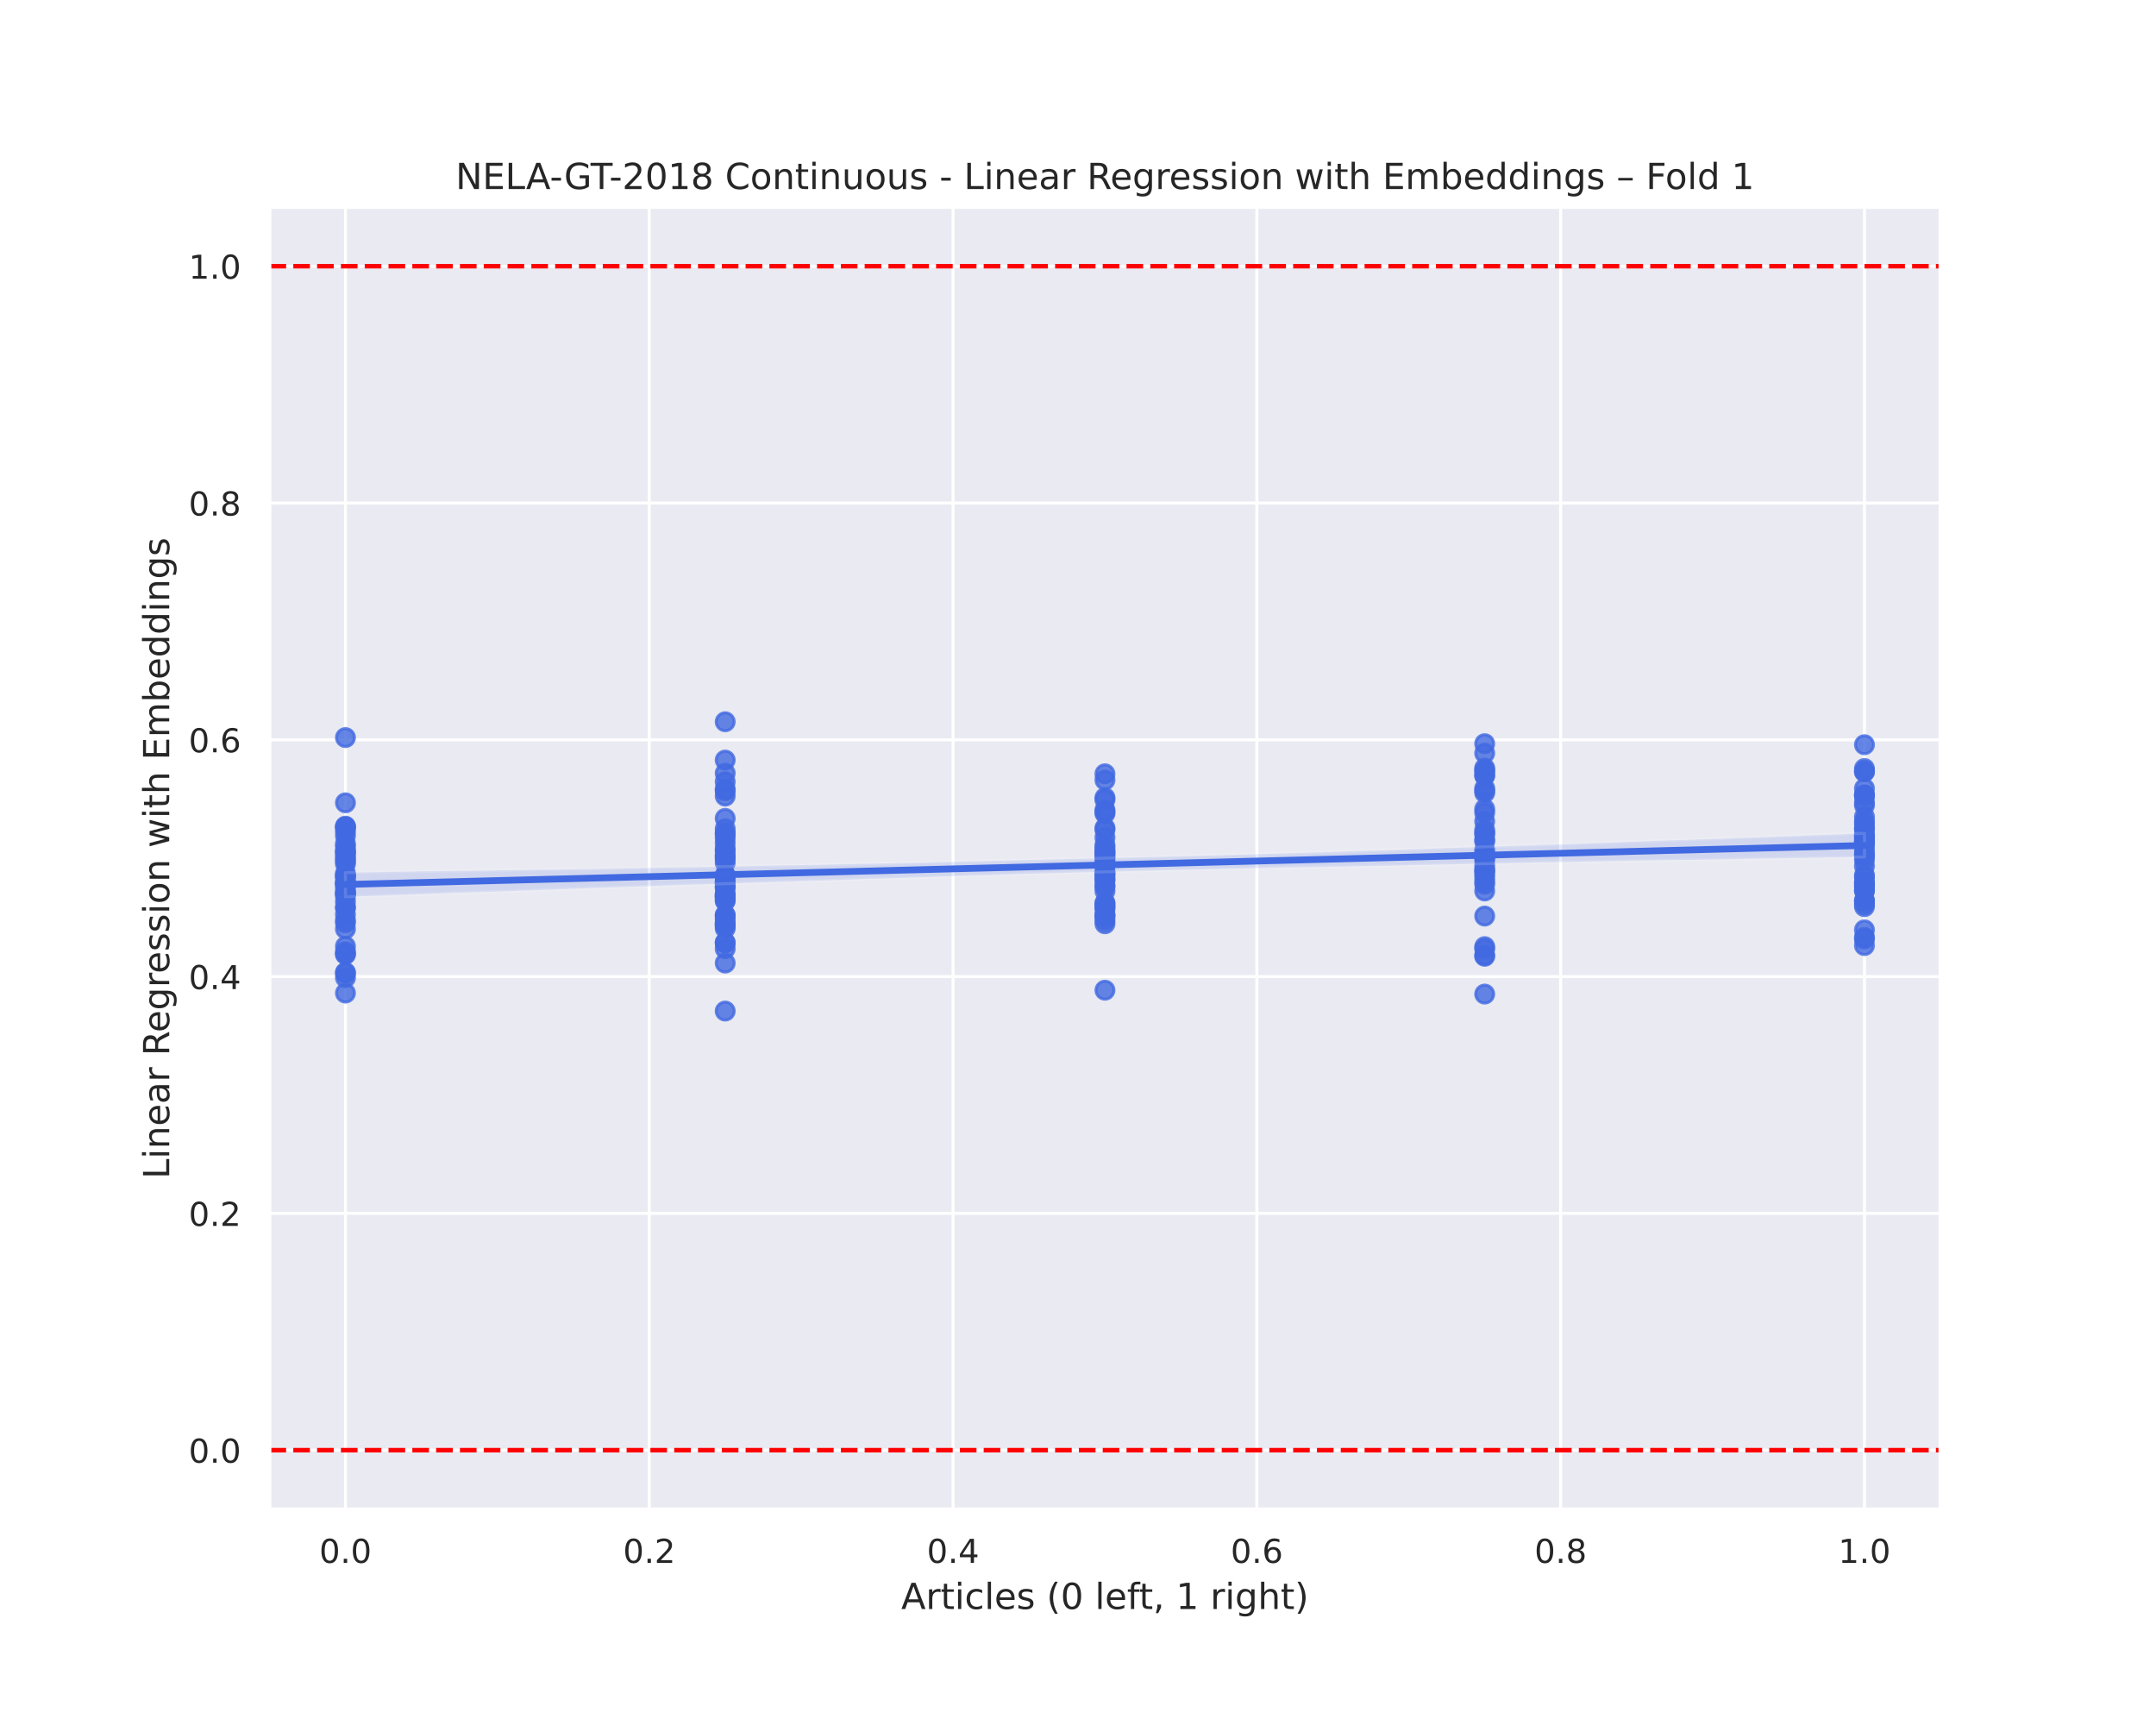 <?xml version="1.0" encoding="utf-8" standalone="no"?>
<!DOCTYPE svg PUBLIC "-//W3C//DTD SVG 1.1//EN"
  "http://www.w3.org/Graphics/SVG/1.1/DTD/svg11.dtd">
<!-- Created with matplotlib (https://matplotlib.org/) -->
<svg height="576pt" version="1.1" viewBox="0 0 720 576" width="720pt" xmlns="http://www.w3.org/2000/svg" xmlns:xlink="http://www.w3.org/1999/xlink">
 <defs>
  <style type="text/css">
*{stroke-linecap:butt;stroke-linejoin:round;}
  </style>
 </defs>
 <g id="figure_1">
  <g id="patch_1">
   <path d="M 0 576 
L 720 576 
L 720 0 
L 0 0 
z
" style="fill:#ffffff;"/>
  </g>
  <g id="axes_1">
   <g id="patch_2">
    <path d="M 90 504 
L 648 504 
L 648 69.12 
L 90 69.12 
z
" style="fill:#eaeaf2;"/>
   </g>
   <g id="matplotlib.axis_1">
    <g id="xtick_1">
     <g id="line2d_1">
      <path clip-path="url(#p1f37518a8c)" d="M 115.364 504 
L 115.364 69.12 
" style="fill:none;stroke:#ffffff;stroke-linecap:round;"/>
     </g>
     <g id="text_1">
      <!-- 0.0 -->
      <defs>
       <path d="M 31.781 66.406 
Q 24.172 66.406 20.328 58.906 
Q 16.5 51.422 16.5 36.375 
Q 16.5 21.391 20.328 13.891 
Q 24.172 6.391 31.781 6.391 
Q 39.453 6.391 43.281 13.891 
Q 47.125 21.391 47.125 36.375 
Q 47.125 51.422 43.281 58.906 
Q 39.453 66.406 31.781 66.406 
z
M 31.781 74.219 
Q 44.047 74.219 50.516 64.516 
Q 56.984 54.828 56.984 36.375 
Q 56.984 17.969 50.516 8.266 
Q 44.047 -1.422 31.781 -1.422 
Q 19.531 -1.422 13.062 8.266 
Q 6.594 17.969 6.594 36.375 
Q 6.594 54.828 13.062 64.516 
Q 19.531 74.219 31.781 74.219 
z
" id="DejaVuSans-48"/>
       <path d="M 10.688 12.406 
L 21 12.406 
L 21 0 
L 10.688 0 
z
" id="DejaVuSans-46"/>
      </defs>
      <g style="fill:#262626;" transform="translate(106.617 521.858)scale(0.11 -0.11)">
       <use xlink:href="#DejaVuSans-48"/>
       <use x="63.623" xlink:href="#DejaVuSans-46"/>
       <use x="95.41" xlink:href="#DejaVuSans-48"/>
      </g>
     </g>
    </g>
    <g id="xtick_2">
     <g id="line2d_2">
      <path clip-path="url(#p1f37518a8c)" d="M 216.818 504 
L 216.818 69.12 
" style="fill:none;stroke:#ffffff;stroke-linecap:round;"/>
     </g>
     <g id="text_2">
      <!-- 0.2 -->
      <defs>
       <path d="M 19.188 8.297 
L 53.609 8.297 
L 53.609 0 
L 7.328 0 
L 7.328 8.297 
Q 12.938 14.109 22.625 23.891 
Q 32.328 33.688 34.812 36.531 
Q 39.547 41.844 41.422 45.531 
Q 43.312 49.219 43.312 52.781 
Q 43.312 58.594 39.234 62.25 
Q 35.156 65.922 28.609 65.922 
Q 23.969 65.922 18.812 64.312 
Q 13.672 62.703 7.812 59.422 
L 7.812 69.391 
Q 13.766 71.781 18.938 73 
Q 24.125 74.219 28.422 74.219 
Q 39.75 74.219 46.484 68.547 
Q 53.219 62.891 53.219 53.422 
Q 53.219 48.922 51.531 44.891 
Q 49.859 40.875 45.406 35.406 
Q 44.188 33.984 37.641 27.219 
Q 31.109 20.453 19.188 8.297 
z
" id="DejaVuSans-50"/>
      </defs>
      <g style="fill:#262626;" transform="translate(208.071 521.858)scale(0.11 -0.11)">
       <use xlink:href="#DejaVuSans-48"/>
       <use x="63.623" xlink:href="#DejaVuSans-46"/>
       <use x="95.41" xlink:href="#DejaVuSans-50"/>
      </g>
     </g>
    </g>
    <g id="xtick_3">
     <g id="line2d_3">
      <path clip-path="url(#p1f37518a8c)" d="M 318.273 504 
L 318.273 69.12 
" style="fill:none;stroke:#ffffff;stroke-linecap:round;"/>
     </g>
     <g id="text_3">
      <!-- 0.4 -->
      <defs>
       <path d="M 37.797 64.312 
L 12.891 25.391 
L 37.797 25.391 
z
M 35.203 72.906 
L 47.609 72.906 
L 47.609 25.391 
L 58.016 25.391 
L 58.016 17.188 
L 47.609 17.188 
L 47.609 0 
L 37.797 0 
L 37.797 17.188 
L 4.891 17.188 
L 4.891 26.703 
z
" id="DejaVuSans-52"/>
      </defs>
      <g style="fill:#262626;" transform="translate(309.526 521.858)scale(0.11 -0.11)">
       <use xlink:href="#DejaVuSans-48"/>
       <use x="63.623" xlink:href="#DejaVuSans-46"/>
       <use x="95.41" xlink:href="#DejaVuSans-52"/>
      </g>
     </g>
    </g>
    <g id="xtick_4">
     <g id="line2d_4">
      <path clip-path="url(#p1f37518a8c)" d="M 419.727 504 
L 419.727 69.12 
" style="fill:none;stroke:#ffffff;stroke-linecap:round;"/>
     </g>
     <g id="text_4">
      <!-- 0.6 -->
      <defs>
       <path d="M 33.016 40.375 
Q 26.375 40.375 22.484 35.828 
Q 18.609 31.297 18.609 23.391 
Q 18.609 15.531 22.484 10.953 
Q 26.375 6.391 33.016 6.391 
Q 39.656 6.391 43.531 10.953 
Q 47.406 15.531 47.406 23.391 
Q 47.406 31.297 43.531 35.828 
Q 39.656 40.375 33.016 40.375 
z
M 52.594 71.297 
L 52.594 62.312 
Q 48.875 64.062 45.094 64.984 
Q 41.312 65.922 37.594 65.922 
Q 27.828 65.922 22.672 59.328 
Q 17.531 52.734 16.797 39.406 
Q 19.672 43.656 24.016 45.922 
Q 28.375 48.188 33.594 48.188 
Q 44.578 48.188 50.953 41.516 
Q 57.328 34.859 57.328 23.391 
Q 57.328 12.156 50.688 5.359 
Q 44.047 -1.422 33.016 -1.422 
Q 20.359 -1.422 13.672 8.266 
Q 6.984 17.969 6.984 36.375 
Q 6.984 53.656 15.188 63.938 
Q 23.391 74.219 37.203 74.219 
Q 40.922 74.219 44.703 73.484 
Q 48.484 72.75 52.594 71.297 
z
" id="DejaVuSans-54"/>
      </defs>
      <g style="fill:#262626;" transform="translate(410.981 521.858)scale(0.11 -0.11)">
       <use xlink:href="#DejaVuSans-48"/>
       <use x="63.623" xlink:href="#DejaVuSans-46"/>
       <use x="95.41" xlink:href="#DejaVuSans-54"/>
      </g>
     </g>
    </g>
    <g id="xtick_5">
     <g id="line2d_5">
      <path clip-path="url(#p1f37518a8c)" d="M 521.182 504 
L 521.182 69.12 
" style="fill:none;stroke:#ffffff;stroke-linecap:round;"/>
     </g>
     <g id="text_5">
      <!-- 0.8 -->
      <defs>
       <path d="M 31.781 34.625 
Q 24.75 34.625 20.719 30.859 
Q 16.703 27.094 16.703 20.516 
Q 16.703 13.922 20.719 10.156 
Q 24.75 6.391 31.781 6.391 
Q 38.812 6.391 42.859 10.172 
Q 46.922 13.969 46.922 20.516 
Q 46.922 27.094 42.891 30.859 
Q 38.875 34.625 31.781 34.625 
z
M 21.922 38.812 
Q 15.578 40.375 12.031 44.719 
Q 8.5 49.078 8.5 55.328 
Q 8.5 64.062 14.719 69.141 
Q 20.953 74.219 31.781 74.219 
Q 42.672 74.219 48.875 69.141 
Q 55.078 64.062 55.078 55.328 
Q 55.078 49.078 51.531 44.719 
Q 48 40.375 41.703 38.812 
Q 48.828 37.156 52.797 32.312 
Q 56.781 27.484 56.781 20.516 
Q 56.781 9.906 50.312 4.234 
Q 43.844 -1.422 31.781 -1.422 
Q 19.734 -1.422 13.25 4.234 
Q 6.781 9.906 6.781 20.516 
Q 6.781 27.484 10.781 32.312 
Q 14.797 37.156 21.922 38.812 
z
M 18.312 54.391 
Q 18.312 48.734 21.844 45.562 
Q 25.391 42.391 31.781 42.391 
Q 38.141 42.391 41.719 45.562 
Q 45.312 48.734 45.312 54.391 
Q 45.312 60.062 41.719 63.234 
Q 38.141 66.406 31.781 66.406 
Q 25.391 66.406 21.844 63.234 
Q 18.312 60.062 18.312 54.391 
z
" id="DejaVuSans-56"/>
      </defs>
      <g style="fill:#262626;" transform="translate(512.435 521.858)scale(0.11 -0.11)">
       <use xlink:href="#DejaVuSans-48"/>
       <use x="63.623" xlink:href="#DejaVuSans-46"/>
       <use x="95.41" xlink:href="#DejaVuSans-56"/>
      </g>
     </g>
    </g>
    <g id="xtick_6">
     <g id="line2d_6">
      <path clip-path="url(#p1f37518a8c)" d="M 622.636 504 
L 622.636 69.12 
" style="fill:none;stroke:#ffffff;stroke-linecap:round;"/>
     </g>
     <g id="text_6">
      <!-- 1.0 -->
      <defs>
       <path d="M 12.406 8.297 
L 28.516 8.297 
L 28.516 63.922 
L 10.984 60.406 
L 10.984 69.391 
L 28.422 72.906 
L 38.281 72.906 
L 38.281 8.297 
L 54.391 8.297 
L 54.391 0 
L 12.406 0 
z
" id="DejaVuSans-49"/>
      </defs>
      <g style="fill:#262626;" transform="translate(613.89 521.858)scale(0.11 -0.11)">
       <use xlink:href="#DejaVuSans-49"/>
       <use x="63.623" xlink:href="#DejaVuSans-46"/>
       <use x="95.41" xlink:href="#DejaVuSans-48"/>
      </g>
     </g>
    </g>
    <g id="text_7">
     <!-- Articles (0 left, 1 right) -->
     <defs>
      <path d="M 34.188 63.188 
L 20.797 26.906 
L 47.609 26.906 
z
M 28.609 72.906 
L 39.797 72.906 
L 67.578 0 
L 57.328 0 
L 50.688 18.703 
L 17.828 18.703 
L 11.188 0 
L 0.781 0 
z
" id="DejaVuSans-65"/>
      <path d="M 41.109 46.297 
Q 39.594 47.172 37.812 47.578 
Q 36.031 48 33.891 48 
Q 26.266 48 22.188 43.047 
Q 18.109 38.094 18.109 28.812 
L 18.109 0 
L 9.078 0 
L 9.078 54.688 
L 18.109 54.688 
L 18.109 46.188 
Q 20.953 51.172 25.484 53.578 
Q 30.031 56 36.531 56 
Q 37.453 56 38.578 55.875 
Q 39.703 55.766 41.062 55.516 
z
" id="DejaVuSans-114"/>
      <path d="M 18.312 70.219 
L 18.312 54.688 
L 36.812 54.688 
L 36.812 47.703 
L 18.312 47.703 
L 18.312 18.016 
Q 18.312 11.328 20.141 9.422 
Q 21.969 7.516 27.594 7.516 
L 36.812 7.516 
L 36.812 0 
L 27.594 0 
Q 17.188 0 13.234 3.875 
Q 9.281 7.766 9.281 18.016 
L 9.281 47.703 
L 2.688 47.703 
L 2.688 54.688 
L 9.281 54.688 
L 9.281 70.219 
z
" id="DejaVuSans-116"/>
      <path d="M 9.422 54.688 
L 18.406 54.688 
L 18.406 0 
L 9.422 0 
z
M 9.422 75.984 
L 18.406 75.984 
L 18.406 64.594 
L 9.422 64.594 
z
" id="DejaVuSans-105"/>
      <path d="M 48.781 52.594 
L 48.781 44.188 
Q 44.969 46.297 41.141 47.344 
Q 37.312 48.391 33.406 48.391 
Q 24.656 48.391 19.812 42.844 
Q 14.984 37.312 14.984 27.297 
Q 14.984 17.281 19.812 11.734 
Q 24.656 6.203 33.406 6.203 
Q 37.312 6.203 41.141 7.25 
Q 44.969 8.297 48.781 10.406 
L 48.781 2.094 
Q 45.016 0.344 40.984 -0.531 
Q 36.969 -1.422 32.422 -1.422 
Q 20.062 -1.422 12.781 6.344 
Q 5.516 14.109 5.516 27.297 
Q 5.516 40.672 12.859 48.328 
Q 20.219 56 33.016 56 
Q 37.156 56 41.109 55.141 
Q 45.062 54.297 48.781 52.594 
z
" id="DejaVuSans-99"/>
      <path d="M 9.422 75.984 
L 18.406 75.984 
L 18.406 0 
L 9.422 0 
z
" id="DejaVuSans-108"/>
      <path d="M 56.203 29.594 
L 56.203 25.203 
L 14.891 25.203 
Q 15.484 15.922 20.484 11.062 
Q 25.484 6.203 34.422 6.203 
Q 39.594 6.203 44.453 7.469 
Q 49.312 8.734 54.109 11.281 
L 54.109 2.781 
Q 49.266 0.734 44.188 -0.344 
Q 39.109 -1.422 33.891 -1.422 
Q 20.797 -1.422 13.156 6.188 
Q 5.516 13.812 5.516 26.812 
Q 5.516 40.234 12.766 48.109 
Q 20.016 56 32.328 56 
Q 43.359 56 49.781 48.891 
Q 56.203 41.797 56.203 29.594 
z
M 47.219 32.234 
Q 47.125 39.594 43.094 43.984 
Q 39.062 48.391 32.422 48.391 
Q 24.906 48.391 20.391 44.141 
Q 15.875 39.891 15.188 32.172 
z
" id="DejaVuSans-101"/>
      <path d="M 44.281 53.078 
L 44.281 44.578 
Q 40.484 46.531 36.375 47.5 
Q 32.281 48.484 27.875 48.484 
Q 21.188 48.484 17.844 46.438 
Q 14.5 44.391 14.5 40.281 
Q 14.5 37.156 16.891 35.375 
Q 19.281 33.594 26.516 31.984 
L 29.594 31.297 
Q 39.156 29.25 43.188 25.516 
Q 47.219 21.781 47.219 15.094 
Q 47.219 7.469 41.188 3.016 
Q 35.156 -1.422 24.609 -1.422 
Q 20.219 -1.422 15.453 -0.562 
Q 10.688 0.297 5.422 2 
L 5.422 11.281 
Q 10.406 8.688 15.234 7.391 
Q 20.062 6.109 24.812 6.109 
Q 31.156 6.109 34.562 8.281 
Q 37.984 10.453 37.984 14.406 
Q 37.984 18.062 35.516 20.016 
Q 33.062 21.969 24.703 23.781 
L 21.578 24.516 
Q 13.234 26.266 9.516 29.906 
Q 5.812 33.547 5.812 39.891 
Q 5.812 47.609 11.281 51.797 
Q 16.75 56 26.812 56 
Q 31.781 56 36.172 55.266 
Q 40.578 54.547 44.281 53.078 
z
" id="DejaVuSans-115"/>
      <path id="DejaVuSans-32"/>
      <path d="M 31 75.875 
Q 24.469 64.656 21.281 53.656 
Q 18.109 42.672 18.109 31.391 
Q 18.109 20.125 21.312 9.062 
Q 24.516 -2 31 -13.188 
L 23.188 -13.188 
Q 15.875 -1.703 12.234 9.375 
Q 8.594 20.453 8.594 31.391 
Q 8.594 42.281 12.203 53.312 
Q 15.828 64.359 23.188 75.875 
z
" id="DejaVuSans-40"/>
      <path d="M 37.109 75.984 
L 37.109 68.5 
L 28.516 68.5 
Q 23.688 68.5 21.797 66.547 
Q 19.922 64.594 19.922 59.516 
L 19.922 54.688 
L 34.719 54.688 
L 34.719 47.703 
L 19.922 47.703 
L 19.922 0 
L 10.891 0 
L 10.891 47.703 
L 2.297 47.703 
L 2.297 54.688 
L 10.891 54.688 
L 10.891 58.5 
Q 10.891 67.625 15.141 71.797 
Q 19.391 75.984 28.609 75.984 
z
" id="DejaVuSans-102"/>
      <path d="M 11.719 12.406 
L 22.016 12.406 
L 22.016 4 
L 14.016 -11.625 
L 7.719 -11.625 
L 11.719 4 
z
" id="DejaVuSans-44"/>
      <path d="M 45.406 27.984 
Q 45.406 37.75 41.375 43.109 
Q 37.359 48.484 30.078 48.484 
Q 22.859 48.484 18.828 43.109 
Q 14.797 37.75 14.797 27.984 
Q 14.797 18.266 18.828 12.891 
Q 22.859 7.516 30.078 7.516 
Q 37.359 7.516 41.375 12.891 
Q 45.406 18.266 45.406 27.984 
z
M 54.391 6.781 
Q 54.391 -7.172 48.188 -13.984 
Q 42 -20.797 29.203 -20.797 
Q 24.469 -20.797 20.266 -20.094 
Q 16.062 -19.391 12.109 -17.922 
L 12.109 -9.188 
Q 16.062 -11.328 19.922 -12.344 
Q 23.781 -13.375 27.781 -13.375 
Q 36.625 -13.375 41.016 -8.766 
Q 45.406 -4.156 45.406 5.172 
L 45.406 9.625 
Q 42.625 4.781 38.281 2.391 
Q 33.938 0 27.875 0 
Q 17.828 0 11.672 7.656 
Q 5.516 15.328 5.516 27.984 
Q 5.516 40.672 11.672 48.328 
Q 17.828 56 27.875 56 
Q 33.938 56 38.281 53.609 
Q 42.625 51.219 45.406 46.391 
L 45.406 54.688 
L 54.391 54.688 
z
" id="DejaVuSans-103"/>
      <path d="M 54.891 33.016 
L 54.891 0 
L 45.906 0 
L 45.906 32.719 
Q 45.906 40.484 42.875 44.328 
Q 39.844 48.188 33.797 48.188 
Q 26.516 48.188 22.312 43.547 
Q 18.109 38.922 18.109 30.906 
L 18.109 0 
L 9.078 0 
L 9.078 75.984 
L 18.109 75.984 
L 18.109 46.188 
Q 21.344 51.125 25.703 53.562 
Q 30.078 56 35.797 56 
Q 45.219 56 50.047 50.172 
Q 54.891 44.344 54.891 33.016 
z
" id="DejaVuSans-104"/>
      <path d="M 8.016 75.875 
L 15.828 75.875 
Q 23.141 64.359 26.781 53.312 
Q 30.422 42.281 30.422 31.391 
Q 30.422 20.453 26.781 9.375 
Q 23.141 -1.703 15.828 -13.188 
L 8.016 -13.188 
Q 14.5 -2 17.703 9.062 
Q 20.906 20.125 20.906 31.391 
Q 20.906 42.672 17.703 53.656 
Q 14.5 64.656 8.016 75.875 
z
" id="DejaVuSans-41"/>
     </defs>
     <g style="fill:#262626;" transform="translate(300.96 537.264)scale(0.12 -0.12)">
      <use xlink:href="#DejaVuSans-65"/>
      <use x="68.408" xlink:href="#DejaVuSans-114"/>
      <use x="109.521" xlink:href="#DejaVuSans-116"/>
      <use x="148.73" xlink:href="#DejaVuSans-105"/>
      <use x="176.514" xlink:href="#DejaVuSans-99"/>
      <use x="231.494" xlink:href="#DejaVuSans-108"/>
      <use x="259.277" xlink:href="#DejaVuSans-101"/>
      <use x="320.801" xlink:href="#DejaVuSans-115"/>
      <use x="372.9" xlink:href="#DejaVuSans-32"/>
      <use x="404.688" xlink:href="#DejaVuSans-40"/>
      <use x="443.701" xlink:href="#DejaVuSans-48"/>
      <use x="507.324" xlink:href="#DejaVuSans-32"/>
      <use x="539.111" xlink:href="#DejaVuSans-108"/>
      <use x="566.895" xlink:href="#DejaVuSans-101"/>
      <use x="628.418" xlink:href="#DejaVuSans-102"/>
      <use x="661.873" xlink:href="#DejaVuSans-116"/>
      <use x="701.082" xlink:href="#DejaVuSans-44"/>
      <use x="732.869" xlink:href="#DejaVuSans-32"/>
      <use x="764.656" xlink:href="#DejaVuSans-49"/>
      <use x="828.279" xlink:href="#DejaVuSans-32"/>
      <use x="860.066" xlink:href="#DejaVuSans-114"/>
      <use x="901.18" xlink:href="#DejaVuSans-105"/>
      <use x="928.963" xlink:href="#DejaVuSans-103"/>
      <use x="992.439" xlink:href="#DejaVuSans-104"/>
      <use x="1055.818" xlink:href="#DejaVuSans-116"/>
      <use x="1095.027" xlink:href="#DejaVuSans-41"/>
     </g>
    </g>
   </g>
   <g id="matplotlib.axis_2">
    <g id="ytick_1">
     <g id="line2d_7">
      <path clip-path="url(#p1f37518a8c)" d="M 90 484.233 
L 648 484.233 
" style="fill:none;stroke:#ffffff;stroke-linecap:round;"/>
     </g>
     <g id="text_8">
      <!-- 0.0 -->
      <g style="fill:#262626;" transform="translate(63.007 488.412)scale(0.11 -0.11)">
       <use xlink:href="#DejaVuSans-48"/>
       <use x="63.623" xlink:href="#DejaVuSans-46"/>
       <use x="95.41" xlink:href="#DejaVuSans-48"/>
      </g>
     </g>
    </g>
    <g id="ytick_2">
     <g id="line2d_8">
      <path clip-path="url(#p1f37518a8c)" d="M 90 405.164 
L 648 405.164 
" style="fill:none;stroke:#ffffff;stroke-linecap:round;"/>
     </g>
     <g id="text_9">
      <!-- 0.2 -->
      <g style="fill:#262626;" transform="translate(63.007 409.343)scale(0.11 -0.11)">
       <use xlink:href="#DejaVuSans-48"/>
       <use x="63.623" xlink:href="#DejaVuSans-46"/>
       <use x="95.41" xlink:href="#DejaVuSans-50"/>
      </g>
     </g>
    </g>
    <g id="ytick_3">
     <g id="line2d_9">
      <path clip-path="url(#p1f37518a8c)" d="M 90 326.095 
L 648 326.095 
" style="fill:none;stroke:#ffffff;stroke-linecap:round;"/>
     </g>
     <g id="text_10">
      <!-- 0.4 -->
      <g style="fill:#262626;" transform="translate(63.007 330.274)scale(0.11 -0.11)">
       <use xlink:href="#DejaVuSans-48"/>
       <use x="63.623" xlink:href="#DejaVuSans-46"/>
       <use x="95.41" xlink:href="#DejaVuSans-52"/>
      </g>
     </g>
    </g>
    <g id="ytick_4">
     <g id="line2d_10">
      <path clip-path="url(#p1f37518a8c)" d="M 90 247.025 
L 648 247.025 
" style="fill:none;stroke:#ffffff;stroke-linecap:round;"/>
     </g>
     <g id="text_11">
      <!-- 0.6 -->
      <g style="fill:#262626;" transform="translate(63.007 251.205)scale(0.11 -0.11)">
       <use xlink:href="#DejaVuSans-48"/>
       <use x="63.623" xlink:href="#DejaVuSans-46"/>
       <use x="95.41" xlink:href="#DejaVuSans-54"/>
      </g>
     </g>
    </g>
    <g id="ytick_5">
     <g id="line2d_11">
      <path clip-path="url(#p1f37518a8c)" d="M 90 167.956 
L 648 167.956 
" style="fill:none;stroke:#ffffff;stroke-linecap:round;"/>
     </g>
     <g id="text_12">
      <!-- 0.8 -->
      <g style="fill:#262626;" transform="translate(63.007 172.136)scale(0.11 -0.11)">
       <use xlink:href="#DejaVuSans-48"/>
       <use x="63.623" xlink:href="#DejaVuSans-46"/>
       <use x="95.41" xlink:href="#DejaVuSans-56"/>
      </g>
     </g>
    </g>
    <g id="ytick_6">
     <g id="line2d_12">
      <path clip-path="url(#p1f37518a8c)" d="M 90 88.887 
L 648 88.887 
" style="fill:none;stroke:#ffffff;stroke-linecap:round;"/>
     </g>
     <g id="text_13">
      <!-- 1.0 -->
      <g style="fill:#262626;" transform="translate(63.007 93.066)scale(0.11 -0.11)">
       <use xlink:href="#DejaVuSans-49"/>
       <use x="63.623" xlink:href="#DejaVuSans-46"/>
       <use x="95.41" xlink:href="#DejaVuSans-48"/>
      </g>
     </g>
    </g>
    <g id="text_14">
     <!-- Linear Regression with Embeddings -->
     <defs>
      <path d="M 9.812 72.906 
L 19.672 72.906 
L 19.672 8.297 
L 55.172 8.297 
L 55.172 0 
L 9.812 0 
z
" id="DejaVuSans-76"/>
      <path d="M 54.891 33.016 
L 54.891 0 
L 45.906 0 
L 45.906 32.719 
Q 45.906 40.484 42.875 44.328 
Q 39.844 48.188 33.797 48.188 
Q 26.516 48.188 22.312 43.547 
Q 18.109 38.922 18.109 30.906 
L 18.109 0 
L 9.078 0 
L 9.078 54.688 
L 18.109 54.688 
L 18.109 46.188 
Q 21.344 51.125 25.703 53.562 
Q 30.078 56 35.797 56 
Q 45.219 56 50.047 50.172 
Q 54.891 44.344 54.891 33.016 
z
" id="DejaVuSans-110"/>
      <path d="M 34.281 27.484 
Q 23.391 27.484 19.188 25 
Q 14.984 22.516 14.984 16.5 
Q 14.984 11.719 18.141 8.906 
Q 21.297 6.109 26.703 6.109 
Q 34.188 6.109 38.703 11.406 
Q 43.219 16.703 43.219 25.484 
L 43.219 27.484 
z
M 52.203 31.203 
L 52.203 0 
L 43.219 0 
L 43.219 8.297 
Q 40.141 3.328 35.547 0.953 
Q 30.953 -1.422 24.312 -1.422 
Q 15.922 -1.422 10.953 3.297 
Q 6 8.016 6 15.922 
Q 6 25.141 12.172 29.828 
Q 18.359 34.516 30.609 34.516 
L 43.219 34.516 
L 43.219 35.406 
Q 43.219 41.609 39.141 45 
Q 35.062 48.391 27.688 48.391 
Q 23 48.391 18.547 47.266 
Q 14.109 46.141 10.016 43.891 
L 10.016 52.203 
Q 14.938 54.109 19.578 55.047 
Q 24.219 56 28.609 56 
Q 40.484 56 46.344 49.844 
Q 52.203 43.703 52.203 31.203 
z
" id="DejaVuSans-97"/>
      <path d="M 44.391 34.188 
Q 47.562 33.109 50.562 29.594 
Q 53.562 26.078 56.594 19.922 
L 66.609 0 
L 56 0 
L 46.688 18.703 
Q 43.062 26.031 39.672 28.422 
Q 36.281 30.812 30.422 30.812 
L 19.672 30.812 
L 19.672 0 
L 9.812 0 
L 9.812 72.906 
L 32.078 72.906 
Q 44.578 72.906 50.734 67.672 
Q 56.891 62.453 56.891 51.906 
Q 56.891 45.016 53.688 40.469 
Q 50.484 35.938 44.391 34.188 
z
M 19.672 64.797 
L 19.672 38.922 
L 32.078 38.922 
Q 39.203 38.922 42.844 42.219 
Q 46.484 45.516 46.484 51.906 
Q 46.484 58.297 42.844 61.547 
Q 39.203 64.797 32.078 64.797 
z
" id="DejaVuSans-82"/>
      <path d="M 30.609 48.391 
Q 23.391 48.391 19.188 42.75 
Q 14.984 37.109 14.984 27.297 
Q 14.984 17.484 19.156 11.844 
Q 23.344 6.203 30.609 6.203 
Q 37.797 6.203 41.984 11.859 
Q 46.188 17.531 46.188 27.297 
Q 46.188 37.016 41.984 42.703 
Q 37.797 48.391 30.609 48.391 
z
M 30.609 56 
Q 42.328 56 49.016 48.375 
Q 55.719 40.766 55.719 27.297 
Q 55.719 13.875 49.016 6.219 
Q 42.328 -1.422 30.609 -1.422 
Q 18.844 -1.422 12.172 6.219 
Q 5.516 13.875 5.516 27.297 
Q 5.516 40.766 12.172 48.375 
Q 18.844 56 30.609 56 
z
" id="DejaVuSans-111"/>
      <path d="M 4.203 54.688 
L 13.188 54.688 
L 24.422 12.016 
L 35.594 54.688 
L 46.188 54.688 
L 57.422 12.016 
L 68.609 54.688 
L 77.594 54.688 
L 63.281 0 
L 52.688 0 
L 40.922 44.828 
L 29.109 0 
L 18.5 0 
z
" id="DejaVuSans-119"/>
      <path d="M 9.812 72.906 
L 55.906 72.906 
L 55.906 64.594 
L 19.672 64.594 
L 19.672 43.016 
L 54.391 43.016 
L 54.391 34.719 
L 19.672 34.719 
L 19.672 8.297 
L 56.781 8.297 
L 56.781 0 
L 9.812 0 
z
" id="DejaVuSans-69"/>
      <path d="M 52 44.188 
Q 55.375 50.25 60.062 53.125 
Q 64.75 56 71.094 56 
Q 79.641 56 84.281 50.016 
Q 88.922 44.047 88.922 33.016 
L 88.922 0 
L 79.891 0 
L 79.891 32.719 
Q 79.891 40.578 77.094 44.375 
Q 74.312 48.188 68.609 48.188 
Q 61.625 48.188 57.562 43.547 
Q 53.516 38.922 53.516 30.906 
L 53.516 0 
L 44.484 0 
L 44.484 32.719 
Q 44.484 40.625 41.703 44.406 
Q 38.922 48.188 33.109 48.188 
Q 26.219 48.188 22.156 43.531 
Q 18.109 38.875 18.109 30.906 
L 18.109 0 
L 9.078 0 
L 9.078 54.688 
L 18.109 54.688 
L 18.109 46.188 
Q 21.188 51.219 25.484 53.609 
Q 29.781 56 35.688 56 
Q 41.656 56 45.828 52.969 
Q 50 49.953 52 44.188 
z
" id="DejaVuSans-109"/>
      <path d="M 48.688 27.297 
Q 48.688 37.203 44.609 42.844 
Q 40.531 48.484 33.406 48.484 
Q 26.266 48.484 22.188 42.844 
Q 18.109 37.203 18.109 27.297 
Q 18.109 17.391 22.188 11.75 
Q 26.266 6.109 33.406 6.109 
Q 40.531 6.109 44.609 11.75 
Q 48.688 17.391 48.688 27.297 
z
M 18.109 46.391 
Q 20.953 51.266 25.266 53.625 
Q 29.594 56 35.594 56 
Q 45.562 56 51.781 48.094 
Q 58.016 40.188 58.016 27.297 
Q 58.016 14.406 51.781 6.484 
Q 45.562 -1.422 35.594 -1.422 
Q 29.594 -1.422 25.266 0.953 
Q 20.953 3.328 18.109 8.203 
L 18.109 0 
L 9.078 0 
L 9.078 75.984 
L 18.109 75.984 
z
" id="DejaVuSans-98"/>
      <path d="M 45.406 46.391 
L 45.406 75.984 
L 54.391 75.984 
L 54.391 0 
L 45.406 0 
L 45.406 8.203 
Q 42.578 3.328 38.25 0.953 
Q 33.938 -1.422 27.875 -1.422 
Q 17.969 -1.422 11.734 6.484 
Q 5.516 14.406 5.516 27.297 
Q 5.516 40.188 11.734 48.094 
Q 17.969 56 27.875 56 
Q 33.938 56 38.25 53.625 
Q 42.578 51.266 45.406 46.391 
z
M 14.797 27.297 
Q 14.797 17.391 18.875 11.75 
Q 22.953 6.109 30.078 6.109 
Q 37.203 6.109 41.297 11.75 
Q 45.406 17.391 45.406 27.297 
Q 45.406 37.203 41.297 42.844 
Q 37.203 48.484 30.078 48.484 
Q 22.953 48.484 18.875 42.844 
Q 14.797 37.203 14.797 27.297 
z
" id="DejaVuSans-100"/>
     </defs>
     <g style="fill:#262626;" transform="translate(56.511 393.631)rotate(-90)scale(0.12 -0.12)">
      <use xlink:href="#DejaVuSans-76"/>
      <use x="55.713" xlink:href="#DejaVuSans-105"/>
      <use x="83.496" xlink:href="#DejaVuSans-110"/>
      <use x="146.875" xlink:href="#DejaVuSans-101"/>
      <use x="208.398" xlink:href="#DejaVuSans-97"/>
      <use x="269.678" xlink:href="#DejaVuSans-114"/>
      <use x="310.791" xlink:href="#DejaVuSans-32"/>
      <use x="342.578" xlink:href="#DejaVuSans-82"/>
      <use x="407.561" xlink:href="#DejaVuSans-101"/>
      <use x="469.084" xlink:href="#DejaVuSans-103"/>
      <use x="532.561" xlink:href="#DejaVuSans-114"/>
      <use x="571.424" xlink:href="#DejaVuSans-101"/>
      <use x="632.947" xlink:href="#DejaVuSans-115"/>
      <use x="685.047" xlink:href="#DejaVuSans-115"/>
      <use x="737.146" xlink:href="#DejaVuSans-105"/>
      <use x="764.93" xlink:href="#DejaVuSans-111"/>
      <use x="826.111" xlink:href="#DejaVuSans-110"/>
      <use x="889.49" xlink:href="#DejaVuSans-32"/>
      <use x="921.277" xlink:href="#DejaVuSans-119"/>
      <use x="1003.064" xlink:href="#DejaVuSans-105"/>
      <use x="1030.848" xlink:href="#DejaVuSans-116"/>
      <use x="1070.057" xlink:href="#DejaVuSans-104"/>
      <use x="1133.436" xlink:href="#DejaVuSans-32"/>
      <use x="1165.223" xlink:href="#DejaVuSans-69"/>
      <use x="1228.406" xlink:href="#DejaVuSans-109"/>
      <use x="1325.818" xlink:href="#DejaVuSans-98"/>
      <use x="1389.295" xlink:href="#DejaVuSans-101"/>
      <use x="1450.818" xlink:href="#DejaVuSans-100"/>
      <use x="1514.295" xlink:href="#DejaVuSans-100"/>
      <use x="1577.771" xlink:href="#DejaVuSans-105"/>
      <use x="1605.555" xlink:href="#DejaVuSans-110"/>
      <use x="1668.934" xlink:href="#DejaVuSans-103"/>
      <use x="1732.41" xlink:href="#DejaVuSans-115"/>
     </g>
    </g>
   </g>
   <g id="PathCollection_1">
    <defs>
     <path d="M 0 3 
C 0.796 3 1.559 2.684 2.121 2.121 
C 2.684 1.559 3 0.796 3 0 
C 3 -0.796 2.684 -1.559 2.121 -2.121 
C 1.559 -2.684 0.796 -3 0 -3 
C -0.796 -3 -1.559 -2.684 -2.121 -2.121 
C -2.684 -1.559 -3 -0.796 -3 0 
C -3 0.796 -2.684 1.559 -2.121 2.121 
C -1.559 2.684 -0.796 3 0 3 
z
" id="m23e09f6546" style="stroke:#4169e1;stroke-opacity:0.8;"/>
    </defs>
    <g clip-path="url(#p1f37518a8c)">
     <use style="fill:#4169e1;fill-opacity:0.8;stroke:#4169e1;stroke-opacity:0.8;" x="622.636" xlink:href="#m23e09f6546" y="280.378"/>
     <use style="fill:#4169e1;fill-opacity:0.8;stroke:#4169e1;stroke-opacity:0.8;" x="369" xlink:href="#m23e09f6546" y="293.68"/>
     <use style="fill:#4169e1;fill-opacity:0.8;stroke:#4169e1;stroke-opacity:0.8;" x="622.636" xlink:href="#m23e09f6546" y="248.67"/>
     <use style="fill:#4169e1;fill-opacity:0.8;stroke:#4169e1;stroke-opacity:0.8;" x="242.182" xlink:href="#m23e09f6546" y="278.466"/>
     <use style="fill:#4169e1;fill-opacity:0.8;stroke:#4169e1;stroke-opacity:0.8;" x="369" xlink:href="#m23e09f6546" y="301.478"/>
     <use style="fill:#4169e1;fill-opacity:0.8;stroke:#4169e1;stroke-opacity:0.8;" x="622.636" xlink:href="#m23e09f6546" y="310.489"/>
     <use style="fill:#4169e1;fill-opacity:0.8;stroke:#4169e1;stroke-opacity:0.8;" x="622.636" xlink:href="#m23e09f6546" y="263.256"/>
     <use style="fill:#4169e1;fill-opacity:0.8;stroke:#4169e1;stroke-opacity:0.8;" x="242.182" xlink:href="#m23e09f6546" y="299.554"/>
     <use style="fill:#4169e1;fill-opacity:0.8;stroke:#4169e1;stroke-opacity:0.8;" x="115.364" xlink:href="#m23e09f6546" y="292.336"/>
     <use style="fill:#4169e1;fill-opacity:0.8;stroke:#4169e1;stroke-opacity:0.8;" x="242.182" xlink:href="#m23e09f6546" y="261.047"/>
     <use style="fill:#4169e1;fill-opacity:0.8;stroke:#4169e1;stroke-opacity:0.8;" x="495.818" xlink:href="#m23e09f6546" y="263.995"/>
     <use style="fill:#4169e1;fill-opacity:0.8;stroke:#4169e1;stroke-opacity:0.8;" x="622.636" xlink:href="#m23e09f6546" y="276.584"/>
     <use style="fill:#4169e1;fill-opacity:0.8;stroke:#4169e1;stroke-opacity:0.8;" x="495.818" xlink:href="#m23e09f6546" y="283.792"/>
     <use style="fill:#4169e1;fill-opacity:0.8;stroke:#4169e1;stroke-opacity:0.8;" x="115.364" xlink:href="#m23e09f6546" y="268.071"/>
     <use style="fill:#4169e1;fill-opacity:0.8;stroke:#4169e1;stroke-opacity:0.8;" x="495.818" xlink:href="#m23e09f6546" y="258.981"/>
     <use style="fill:#4169e1;fill-opacity:0.8;stroke:#4169e1;stroke-opacity:0.8;" x="622.636" xlink:href="#m23e09f6546" y="312.994"/>
     <use style="fill:#4169e1;fill-opacity:0.8;stroke:#4169e1;stroke-opacity:0.8;" x="242.182" xlink:href="#m23e09f6546" y="281.513"/>
     <use style="fill:#4169e1;fill-opacity:0.8;stroke:#4169e1;stroke-opacity:0.8;" x="622.636" xlink:href="#m23e09f6546" y="265.786"/>
     <use style="fill:#4169e1;fill-opacity:0.8;stroke:#4169e1;stroke-opacity:0.8;" x="242.182" xlink:href="#m23e09f6546" y="300.471"/>
     <use style="fill:#4169e1;fill-opacity:0.8;stroke:#4169e1;stroke-opacity:0.8;" x="115.364" xlink:href="#m23e09f6546" y="291.651"/>
     <use style="fill:#4169e1;fill-opacity:0.8;stroke:#4169e1;stroke-opacity:0.8;" x="242.182" xlink:href="#m23e09f6546" y="293.063"/>
     <use style="fill:#4169e1;fill-opacity:0.8;stroke:#4169e1;stroke-opacity:0.8;" x="115.364" xlink:href="#m23e09f6546" y="294.831"/>
     <use style="fill:#4169e1;fill-opacity:0.8;stroke:#4169e1;stroke-opacity:0.8;" x="115.364" xlink:href="#m23e09f6546" y="299.206"/>
     <use style="fill:#4169e1;fill-opacity:0.8;stroke:#4169e1;stroke-opacity:0.8;" x="495.818" xlink:href="#m23e09f6546" y="286.241"/>
     <use style="fill:#4169e1;fill-opacity:0.8;stroke:#4169e1;stroke-opacity:0.8;" x="369" xlink:href="#m23e09f6546" y="270.455"/>
     <use style="fill:#4169e1;fill-opacity:0.8;stroke:#4169e1;stroke-opacity:0.8;" x="622.636" xlink:href="#m23e09f6546" y="274.286"/>
     <use style="fill:#4169e1;fill-opacity:0.8;stroke:#4169e1;stroke-opacity:0.8;" x="242.182" xlink:href="#m23e09f6546" y="337.608"/>
     <use style="fill:#4169e1;fill-opacity:0.8;stroke:#4169e1;stroke-opacity:0.8;" x="369" xlink:href="#m23e09f6546" y="301.749"/>
     <use style="fill:#4169e1;fill-opacity:0.8;stroke:#4169e1;stroke-opacity:0.8;" x="622.636" xlink:href="#m23e09f6546" y="281.113"/>
     <use style="fill:#4169e1;fill-opacity:0.8;stroke:#4169e1;stroke-opacity:0.8;" x="622.636" xlink:href="#m23e09f6546" y="294.57"/>
     <use style="fill:#4169e1;fill-opacity:0.8;stroke:#4169e1;stroke-opacity:0.8;" x="495.818" xlink:href="#m23e09f6546" y="285.783"/>
     <use style="fill:#4169e1;fill-opacity:0.8;stroke:#4169e1;stroke-opacity:0.8;" x="369" xlink:href="#m23e09f6546" y="292.85"/>
     <use style="fill:#4169e1;fill-opacity:0.8;stroke:#4169e1;stroke-opacity:0.8;" x="622.636" xlink:href="#m23e09f6546" y="285.742"/>
     <use style="fill:#4169e1;fill-opacity:0.8;stroke:#4169e1;stroke-opacity:0.8;" x="495.818" xlink:href="#m23e09f6546" y="316.093"/>
     <use style="fill:#4169e1;fill-opacity:0.8;stroke:#4169e1;stroke-opacity:0.8;" x="495.818" xlink:href="#m23e09f6546" y="280.93"/>
     <use style="fill:#4169e1;fill-opacity:0.8;stroke:#4169e1;stroke-opacity:0.8;" x="115.364" xlink:href="#m23e09f6546" y="302.928"/>
     <use style="fill:#4169e1;fill-opacity:0.8;stroke:#4169e1;stroke-opacity:0.8;" x="242.182" xlink:href="#m23e09f6546" y="264.054"/>
     <use style="fill:#4169e1;fill-opacity:0.8;stroke:#4169e1;stroke-opacity:0.8;" x="115.364" xlink:href="#m23e09f6546" y="308.118"/>
     <use style="fill:#4169e1;fill-opacity:0.8;stroke:#4169e1;stroke-opacity:0.8;" x="622.636" xlink:href="#m23e09f6546" y="313.539"/>
     <use style="fill:#4169e1;fill-opacity:0.8;stroke:#4169e1;stroke-opacity:0.8;" x="115.364" xlink:href="#m23e09f6546" y="310.194"/>
     <use style="fill:#4169e1;fill-opacity:0.8;stroke:#4169e1;stroke-opacity:0.8;" x="622.636" xlink:href="#m23e09f6546" y="300.764"/>
     <use style="fill:#4169e1;fill-opacity:0.8;stroke:#4169e1;stroke-opacity:0.8;" x="369" xlink:href="#m23e09f6546" y="283.035"/>
     <use style="fill:#4169e1;fill-opacity:0.8;stroke:#4169e1;stroke-opacity:0.8;" x="242.182" xlink:href="#m23e09f6546" y="321.578"/>
     <use style="fill:#4169e1;fill-opacity:0.8;stroke:#4169e1;stroke-opacity:0.8;" x="115.364" xlink:href="#m23e09f6546" y="284.327"/>
     <use style="fill:#4169e1;fill-opacity:0.8;stroke:#4169e1;stroke-opacity:0.8;" x="369" xlink:href="#m23e09f6546" y="303.587"/>
     <use style="fill:#4169e1;fill-opacity:0.8;stroke:#4169e1;stroke-opacity:0.8;" x="495.818" xlink:href="#m23e09f6546" y="294.231"/>
     <use style="fill:#4169e1;fill-opacity:0.8;stroke:#4169e1;stroke-opacity:0.8;" x="369" xlink:href="#m23e09f6546" y="276.444"/>
     <use style="fill:#4169e1;fill-opacity:0.8;stroke:#4169e1;stroke-opacity:0.8;" x="495.818" xlink:href="#m23e09f6546" y="297.506"/>
     <use style="fill:#4169e1;fill-opacity:0.8;stroke:#4169e1;stroke-opacity:0.8;" x="495.818" xlink:href="#m23e09f6546" y="290.698"/>
     <use style="fill:#4169e1;fill-opacity:0.8;stroke:#4169e1;stroke-opacity:0.8;" x="242.182" xlink:href="#m23e09f6546" y="308.531"/>
     <use style="fill:#4169e1;fill-opacity:0.8;stroke:#4169e1;stroke-opacity:0.8;" x="242.182" xlink:href="#m23e09f6546" y="298.823"/>
     <use style="fill:#4169e1;fill-opacity:0.8;stroke:#4169e1;stroke-opacity:0.8;" x="242.182" xlink:href="#m23e09f6546" y="295.167"/>
     <use style="fill:#4169e1;fill-opacity:0.8;stroke:#4169e1;stroke-opacity:0.8;" x="369" xlink:href="#m23e09f6546" y="286.894"/>
     <use style="fill:#4169e1;fill-opacity:0.8;stroke:#4169e1;stroke-opacity:0.8;" x="622.636" xlink:href="#m23e09f6546" y="287.051"/>
     <use style="fill:#4169e1;fill-opacity:0.8;stroke:#4169e1;stroke-opacity:0.8;" x="115.364" xlink:href="#m23e09f6546" y="284.937"/>
     <use style="fill:#4169e1;fill-opacity:0.8;stroke:#4169e1;stroke-opacity:0.8;" x="115.364" xlink:href="#m23e09f6546" y="318.471"/>
     <use style="fill:#4169e1;fill-opacity:0.8;stroke:#4169e1;stroke-opacity:0.8;" x="242.182" xlink:href="#m23e09f6546" y="285.576"/>
     <use style="fill:#4169e1;fill-opacity:0.8;stroke:#4169e1;stroke-opacity:0.8;" x="495.818" xlink:href="#m23e09f6546" y="331.935"/>
     <use style="fill:#4169e1;fill-opacity:0.8;stroke:#4169e1;stroke-opacity:0.8;" x="115.364" xlink:href="#m23e09f6546" y="287.575"/>
     <use style="fill:#4169e1;fill-opacity:0.8;stroke:#4169e1;stroke-opacity:0.8;" x="495.818" xlink:href="#m23e09f6546" y="258.943"/>
     <use style="fill:#4169e1;fill-opacity:0.8;stroke:#4169e1;stroke-opacity:0.8;" x="115.364" xlink:href="#m23e09f6546" y="298.238"/>
     <use style="fill:#4169e1;fill-opacity:0.8;stroke:#4169e1;stroke-opacity:0.8;" x="115.364" xlink:href="#m23e09f6546" y="284.187"/>
     <use style="fill:#4169e1;fill-opacity:0.8;stroke:#4169e1;stroke-opacity:0.8;" x="495.818" xlink:href="#m23e09f6546" y="291.58"/>
     <use style="fill:#4169e1;fill-opacity:0.8;stroke:#4169e1;stroke-opacity:0.8;" x="622.636" xlink:href="#m23e09f6546" y="267.919"/>
     <use style="fill:#4169e1;fill-opacity:0.8;stroke:#4169e1;stroke-opacity:0.8;" x="622.636" xlink:href="#m23e09f6546" y="281.077"/>
     <use style="fill:#4169e1;fill-opacity:0.8;stroke:#4169e1;stroke-opacity:0.8;" x="495.818" xlink:href="#m23e09f6546" y="318.993"/>
     <use style="fill:#4169e1;fill-opacity:0.8;stroke:#4169e1;stroke-opacity:0.8;" x="115.364" xlink:href="#m23e09f6546" y="282.726"/>
     <use style="fill:#4169e1;fill-opacity:0.8;stroke:#4169e1;stroke-opacity:0.8;" x="622.636" xlink:href="#m23e09f6546" y="297.328"/>
     <use style="fill:#4169e1;fill-opacity:0.8;stroke:#4169e1;stroke-opacity:0.8;" x="242.182" xlink:href="#m23e09f6546" y="306.797"/>
     <use style="fill:#4169e1;fill-opacity:0.8;stroke:#4169e1;stroke-opacity:0.8;" x="495.818" xlink:href="#m23e09f6546" y="278.187"/>
     <use style="fill:#4169e1;fill-opacity:0.8;stroke:#4169e1;stroke-opacity:0.8;" x="242.182" xlink:href="#m23e09f6546" y="278.133"/>
     <use style="fill:#4169e1;fill-opacity:0.8;stroke:#4169e1;stroke-opacity:0.8;" x="622.636" xlink:href="#m23e09f6546" y="300.741"/>
     <use style="fill:#4169e1;fill-opacity:0.8;stroke:#4169e1;stroke-opacity:0.8;" x="495.818" xlink:href="#m23e09f6546" y="285.889"/>
     <use style="fill:#4169e1;fill-opacity:0.8;stroke:#4169e1;stroke-opacity:0.8;" x="495.818" xlink:href="#m23e09f6546" y="290.41"/>
     <use style="fill:#4169e1;fill-opacity:0.8;stroke:#4169e1;stroke-opacity:0.8;" x="242.182" xlink:href="#m23e09f6546" y="286.861"/>
     <use style="fill:#4169e1;fill-opacity:0.8;stroke:#4169e1;stroke-opacity:0.8;" x="115.364" xlink:href="#m23e09f6546" y="293.175"/>
     <use style="fill:#4169e1;fill-opacity:0.8;stroke:#4169e1;stroke-opacity:0.8;" x="115.364" xlink:href="#m23e09f6546" y="279.09"/>
     <use style="fill:#4169e1;fill-opacity:0.8;stroke:#4169e1;stroke-opacity:0.8;" x="115.364" xlink:href="#m23e09f6546" y="324.682"/>
     <use style="fill:#4169e1;fill-opacity:0.8;stroke:#4169e1;stroke-opacity:0.8;" x="495.818" xlink:href="#m23e09f6546" y="274.253"/>
     <use style="fill:#4169e1;fill-opacity:0.8;stroke:#4169e1;stroke-opacity:0.8;" x="242.182" xlink:href="#m23e09f6546" y="265.824"/>
     <use style="fill:#4169e1;fill-opacity:0.8;stroke:#4169e1;stroke-opacity:0.8;" x="242.182" xlink:href="#m23e09f6546" y="283.462"/>
     <use style="fill:#4169e1;fill-opacity:0.8;stroke:#4169e1;stroke-opacity:0.8;" x="242.182" xlink:href="#m23e09f6546" y="296.263"/>
     <use style="fill:#4169e1;fill-opacity:0.8;stroke:#4169e1;stroke-opacity:0.8;" x="242.182" xlink:href="#m23e09f6546" y="305.547"/>
     <use style="fill:#4169e1;fill-opacity:0.8;stroke:#4169e1;stroke-opacity:0.8;" x="115.364" xlink:href="#m23e09f6546" y="292.457"/>
     <use style="fill:#4169e1;fill-opacity:0.8;stroke:#4169e1;stroke-opacity:0.8;" x="622.636" xlink:href="#m23e09f6546" y="256.62"/>
     <use style="fill:#4169e1;fill-opacity:0.8;stroke:#4169e1;stroke-opacity:0.8;" x="115.364" xlink:href="#m23e09f6546" y="276.274"/>
     <use style="fill:#4169e1;fill-opacity:0.8;stroke:#4169e1;stroke-opacity:0.8;" x="622.636" xlink:href="#m23e09f6546" y="282.319"/>
     <use style="fill:#4169e1;fill-opacity:0.8;stroke:#4169e1;stroke-opacity:0.8;" x="115.364" xlink:href="#m23e09f6546" y="276.138"/>
     <use style="fill:#4169e1;fill-opacity:0.8;stroke:#4169e1;stroke-opacity:0.8;" x="242.182" xlink:href="#m23e09f6546" y="273.269"/>
     <use style="fill:#4169e1;fill-opacity:0.8;stroke:#4169e1;stroke-opacity:0.8;" x="369" xlink:href="#m23e09f6546" y="330.64"/>
     <use style="fill:#4169e1;fill-opacity:0.8;stroke:#4169e1;stroke-opacity:0.8;" x="369" xlink:href="#m23e09f6546" y="295.79"/>
     <use style="fill:#4169e1;fill-opacity:0.8;stroke:#4169e1;stroke-opacity:0.8;" x="115.364" xlink:href="#m23e09f6546" y="277.582"/>
     <use style="fill:#4169e1;fill-opacity:0.8;stroke:#4169e1;stroke-opacity:0.8;" x="242.182" xlink:href="#m23e09f6546" y="294.285"/>
     <use style="fill:#4169e1;fill-opacity:0.8;stroke:#4169e1;stroke-opacity:0.8;" x="242.182" xlink:href="#m23e09f6546" y="309.139"/>
     <use style="fill:#4169e1;fill-opacity:0.8;stroke:#4169e1;stroke-opacity:0.8;" x="369" xlink:href="#m23e09f6546" y="302.812"/>
     <use style="fill:#4169e1;fill-opacity:0.8;stroke:#4169e1;stroke-opacity:0.8;" x="369" xlink:href="#m23e09f6546" y="308.462"/>
     <use style="fill:#4169e1;fill-opacity:0.8;stroke:#4169e1;stroke-opacity:0.8;" x="495.818" xlink:href="#m23e09f6546" y="271.356"/>
     <use style="fill:#4169e1;fill-opacity:0.8;stroke:#4169e1;stroke-opacity:0.8;" x="369" xlink:href="#m23e09f6546" y="260.476"/>
     <use style="fill:#4169e1;fill-opacity:0.8;stroke:#4169e1;stroke-opacity:0.8;" x="622.636" xlink:href="#m23e09f6546" y="302.745"/>
     <use style="fill:#4169e1;fill-opacity:0.8;stroke:#4169e1;stroke-opacity:0.8;" x="115.364" xlink:href="#m23e09f6546" y="296.53"/>
     <use style="fill:#4169e1;fill-opacity:0.8;stroke:#4169e1;stroke-opacity:0.8;" x="115.364" xlink:href="#m23e09f6546" y="303.153"/>
     <use style="fill:#4169e1;fill-opacity:0.8;stroke:#4169e1;stroke-opacity:0.8;" x="242.182" xlink:href="#m23e09f6546" y="298.531"/>
     <use style="fill:#4169e1;fill-opacity:0.8;stroke:#4169e1;stroke-opacity:0.8;" x="622.636" xlink:href="#m23e09f6546" y="296.184"/>
     <use style="fill:#4169e1;fill-opacity:0.8;stroke:#4169e1;stroke-opacity:0.8;" x="115.364" xlink:href="#m23e09f6546" y="317.772"/>
     <use style="fill:#4169e1;fill-opacity:0.8;stroke:#4169e1;stroke-opacity:0.8;" x="115.364" xlink:href="#m23e09f6546" y="331.593"/>
     <use style="fill:#4169e1;fill-opacity:0.8;stroke:#4169e1;stroke-opacity:0.8;" x="495.818" xlink:href="#m23e09f6546" y="257.63"/>
     <use style="fill:#4169e1;fill-opacity:0.8;stroke:#4169e1;stroke-opacity:0.8;" x="369" xlink:href="#m23e09f6546" y="305.478"/>
     <use style="fill:#4169e1;fill-opacity:0.8;stroke:#4169e1;stroke-opacity:0.8;" x="115.364" xlink:href="#m23e09f6546" y="318.727"/>
     <use style="fill:#4169e1;fill-opacity:0.8;stroke:#4169e1;stroke-opacity:0.8;" x="495.818" xlink:href="#m23e09f6546" y="264.741"/>
     <use style="fill:#4169e1;fill-opacity:0.8;stroke:#4169e1;stroke-opacity:0.8;" x="242.182" xlink:href="#m23e09f6546" y="276.731"/>
     <use style="fill:#4169e1;fill-opacity:0.8;stroke:#4169e1;stroke-opacity:0.8;" x="115.364" xlink:href="#m23e09f6546" y="326.474"/>
     <use style="fill:#4169e1;fill-opacity:0.8;stroke:#4169e1;stroke-opacity:0.8;" x="115.364" xlink:href="#m23e09f6546" y="275.862"/>
     <use style="fill:#4169e1;fill-opacity:0.8;stroke:#4169e1;stroke-opacity:0.8;" x="242.182" xlink:href="#m23e09f6546" y="292.458"/>
     <use style="fill:#4169e1;fill-opacity:0.8;stroke:#4169e1;stroke-opacity:0.8;" x="622.636" xlink:href="#m23e09f6546" y="279.591"/>
     <use style="fill:#4169e1;fill-opacity:0.8;stroke:#4169e1;stroke-opacity:0.8;" x="242.182" xlink:href="#m23e09f6546" y="308.066"/>
     <use style="fill:#4169e1;fill-opacity:0.8;stroke:#4169e1;stroke-opacity:0.8;" x="115.364" xlink:href="#m23e09f6546" y="295.171"/>
     <use style="fill:#4169e1;fill-opacity:0.8;stroke:#4169e1;stroke-opacity:0.8;" x="622.636" xlink:href="#m23e09f6546" y="281.375"/>
     <use style="fill:#4169e1;fill-opacity:0.8;stroke:#4169e1;stroke-opacity:0.8;" x="115.364" xlink:href="#m23e09f6546" y="305.334"/>
     <use style="fill:#4169e1;fill-opacity:0.8;stroke:#4169e1;stroke-opacity:0.8;" x="369" xlink:href="#m23e09f6546" y="290.93"/>
     <use style="fill:#4169e1;fill-opacity:0.8;stroke:#4169e1;stroke-opacity:0.8;" x="369" xlink:href="#m23e09f6546" y="271.657"/>
     <use style="fill:#4169e1;fill-opacity:0.8;stroke:#4169e1;stroke-opacity:0.8;" x="242.182" xlink:href="#m23e09f6546" y="314.78"/>
     <use style="fill:#4169e1;fill-opacity:0.8;stroke:#4169e1;stroke-opacity:0.8;" x="622.636" xlink:href="#m23e09f6546" y="297.476"/>
     <use style="fill:#4169e1;fill-opacity:0.8;stroke:#4169e1;stroke-opacity:0.8;" x="369" xlink:href="#m23e09f6546" y="295.953"/>
     <use style="fill:#4169e1;fill-opacity:0.8;stroke:#4169e1;stroke-opacity:0.8;" x="622.636" xlink:href="#m23e09f6546" y="265.511"/>
     <use style="fill:#4169e1;fill-opacity:0.8;stroke:#4169e1;stroke-opacity:0.8;" x="369" xlink:href="#m23e09f6546" y="307.331"/>
     <use style="fill:#4169e1;fill-opacity:0.8;stroke:#4169e1;stroke-opacity:0.8;" x="115.364" xlink:href="#m23e09f6546" y="324.982"/>
     <use style="fill:#4169e1;fill-opacity:0.8;stroke:#4169e1;stroke-opacity:0.8;" x="242.182" xlink:href="#m23e09f6546" y="310.028"/>
     <use style="fill:#4169e1;fill-opacity:0.8;stroke:#4169e1;stroke-opacity:0.8;" x="495.818" xlink:href="#m23e09f6546" y="248.326"/>
     <use style="fill:#4169e1;fill-opacity:0.8;stroke:#4169e1;stroke-opacity:0.8;" x="622.636" xlink:href="#m23e09f6546" y="257.597"/>
     <use style="fill:#4169e1;fill-opacity:0.8;stroke:#4169e1;stroke-opacity:0.8;" x="242.182" xlink:href="#m23e09f6546" y="286.044"/>
     <use style="fill:#4169e1;fill-opacity:0.8;stroke:#4169e1;stroke-opacity:0.8;" x="242.182" xlink:href="#m23e09f6546" y="300.859"/>
     <use style="fill:#4169e1;fill-opacity:0.8;stroke:#4169e1;stroke-opacity:0.8;" x="242.182" xlink:href="#m23e09f6546" y="241.003"/>
     <use style="fill:#4169e1;fill-opacity:0.8;stroke:#4169e1;stroke-opacity:0.8;" x="495.818" xlink:href="#m23e09f6546" y="251.504"/>
     <use style="fill:#4169e1;fill-opacity:0.8;stroke:#4169e1;stroke-opacity:0.8;" x="369" xlink:href="#m23e09f6546" y="291.862"/>
     <use style="fill:#4169e1;fill-opacity:0.8;stroke:#4169e1;stroke-opacity:0.8;" x="495.818" xlink:href="#m23e09f6546" y="316.829"/>
     <use style="fill:#4169e1;fill-opacity:0.8;stroke:#4169e1;stroke-opacity:0.8;" x="622.636" xlink:href="#m23e09f6546" y="315.737"/>
     <use style="fill:#4169e1;fill-opacity:0.8;stroke:#4169e1;stroke-opacity:0.8;" x="369" xlink:href="#m23e09f6546" y="286.168"/>
     <use style="fill:#4169e1;fill-opacity:0.8;stroke:#4169e1;stroke-opacity:0.8;" x="115.364" xlink:href="#m23e09f6546" y="246.285"/>
     <use style="fill:#4169e1;fill-opacity:0.8;stroke:#4169e1;stroke-opacity:0.8;" x="622.636" xlink:href="#m23e09f6546" y="272.709"/>
     <use style="fill:#4169e1;fill-opacity:0.8;stroke:#4169e1;stroke-opacity:0.8;" x="242.182" xlink:href="#m23e09f6546" y="314.795"/>
     <use style="fill:#4169e1;fill-opacity:0.8;stroke:#4169e1;stroke-opacity:0.8;" x="622.636" xlink:href="#m23e09f6546" y="278.923"/>
     <use style="fill:#4169e1;fill-opacity:0.8;stroke:#4169e1;stroke-opacity:0.8;" x="115.364" xlink:href="#m23e09f6546" y="285.965"/>
     <use style="fill:#4169e1;fill-opacity:0.8;stroke:#4169e1;stroke-opacity:0.8;" x="495.818" xlink:href="#m23e09f6546" y="295.284"/>
     <use style="fill:#4169e1;fill-opacity:0.8;stroke:#4169e1;stroke-opacity:0.8;" x="115.364" xlink:href="#m23e09f6546" y="294.54"/>
     <use style="fill:#4169e1;fill-opacity:0.8;stroke:#4169e1;stroke-opacity:0.8;" x="115.364" xlink:href="#m23e09f6546" y="307.296"/>
     <use style="fill:#4169e1;fill-opacity:0.8;stroke:#4169e1;stroke-opacity:0.8;" x="369" xlink:href="#m23e09f6546" y="294.028"/>
     <use style="fill:#4169e1;fill-opacity:0.8;stroke:#4169e1;stroke-opacity:0.8;" x="369" xlink:href="#m23e09f6546" y="267.059"/>
     <use style="fill:#4169e1;fill-opacity:0.8;stroke:#4169e1;stroke-opacity:0.8;" x="115.364" xlink:href="#m23e09f6546" y="301.044"/>
     <use style="fill:#4169e1;fill-opacity:0.8;stroke:#4169e1;stroke-opacity:0.8;" x="495.818" xlink:href="#m23e09f6546" y="263.241"/>
     <use style="fill:#4169e1;fill-opacity:0.8;stroke:#4169e1;stroke-opacity:0.8;" x="622.636" xlink:href="#m23e09f6546" y="275.091"/>
     <use style="fill:#4169e1;fill-opacity:0.8;stroke:#4169e1;stroke-opacity:0.8;" x="242.182" xlink:href="#m23e09f6546" y="253.802"/>
     <use style="fill:#4169e1;fill-opacity:0.8;stroke:#4169e1;stroke-opacity:0.8;" x="115.364" xlink:href="#m23e09f6546" y="281.726"/>
     <use style="fill:#4169e1;fill-opacity:0.8;stroke:#4169e1;stroke-opacity:0.8;" x="495.818" xlink:href="#m23e09f6546" y="305.886"/>
     <use style="fill:#4169e1;fill-opacity:0.8;stroke:#4169e1;stroke-opacity:0.8;" x="622.636" xlink:href="#m23e09f6546" y="265.408"/>
     <use style="fill:#4169e1;fill-opacity:0.8;stroke:#4169e1;stroke-opacity:0.8;" x="622.636" xlink:href="#m23e09f6546" y="292.905"/>
     <use style="fill:#4169e1;fill-opacity:0.8;stroke:#4169e1;stroke-opacity:0.8;" x="242.182" xlink:href="#m23e09f6546" y="288.107"/>
     <use style="fill:#4169e1;fill-opacity:0.8;stroke:#4169e1;stroke-opacity:0.8;" x="495.818" xlink:href="#m23e09f6546" y="277.143"/>
     <use style="fill:#4169e1;fill-opacity:0.8;stroke:#4169e1;stroke-opacity:0.8;" x="369" xlink:href="#m23e09f6546" y="288.077"/>
     <use style="fill:#4169e1;fill-opacity:0.8;stroke:#4169e1;stroke-opacity:0.8;" x="115.364" xlink:href="#m23e09f6546" y="295.336"/>
     <use style="fill:#4169e1;fill-opacity:0.8;stroke:#4169e1;stroke-opacity:0.8;" x="115.364" xlink:href="#m23e09f6546" y="286.795"/>
     <use style="fill:#4169e1;fill-opacity:0.8;stroke:#4169e1;stroke-opacity:0.8;" x="622.636" xlink:href="#m23e09f6546" y="285.271"/>
     <use style="fill:#4169e1;fill-opacity:0.8;stroke:#4169e1;stroke-opacity:0.8;" x="495.818" xlink:href="#m23e09f6546" y="256.471"/>
     <use style="fill:#4169e1;fill-opacity:0.8;stroke:#4169e1;stroke-opacity:0.8;" x="369" xlink:href="#m23e09f6546" y="288.593"/>
     <use style="fill:#4169e1;fill-opacity:0.8;stroke:#4169e1;stroke-opacity:0.8;" x="622.636" xlink:href="#m23e09f6546" y="257.742"/>
     <use style="fill:#4169e1;fill-opacity:0.8;stroke:#4169e1;stroke-opacity:0.8;" x="369" xlink:href="#m23e09f6546" y="271.094"/>
     <use style="fill:#4169e1;fill-opacity:0.8;stroke:#4169e1;stroke-opacity:0.8;" x="622.636" xlink:href="#m23e09f6546" y="301.841"/>
     <use style="fill:#4169e1;fill-opacity:0.8;stroke:#4169e1;stroke-opacity:0.8;" x="242.182" xlink:href="#m23e09f6546" y="299.109"/>
     <use style="fill:#4169e1;fill-opacity:0.8;stroke:#4169e1;stroke-opacity:0.8;" x="369" xlink:href="#m23e09f6546" y="297.52"/>
     <use style="fill:#4169e1;fill-opacity:0.8;stroke:#4169e1;stroke-opacity:0.8;" x="115.364" xlink:href="#m23e09f6546" y="297.881"/>
     <use style="fill:#4169e1;fill-opacity:0.8;stroke:#4169e1;stroke-opacity:0.8;" x="242.182" xlink:href="#m23e09f6546" y="284.086"/>
     <use style="fill:#4169e1;fill-opacity:0.8;stroke:#4169e1;stroke-opacity:0.8;" x="369" xlink:href="#m23e09f6546" y="258.38"/>
     <use style="fill:#4169e1;fill-opacity:0.8;stroke:#4169e1;stroke-opacity:0.8;" x="622.636" xlink:href="#m23e09f6546" y="294.897"/>
     <use style="fill:#4169e1;fill-opacity:0.8;stroke:#4169e1;stroke-opacity:0.8;" x="369" xlink:href="#m23e09f6546" y="283.974"/>
     <use style="fill:#4169e1;fill-opacity:0.8;stroke:#4169e1;stroke-opacity:0.8;" x="369" xlink:href="#m23e09f6546" y="279.666"/>
     <use style="fill:#4169e1;fill-opacity:0.8;stroke:#4169e1;stroke-opacity:0.8;" x="369" xlink:href="#m23e09f6546" y="305.58"/>
     <use style="fill:#4169e1;fill-opacity:0.8;stroke:#4169e1;stroke-opacity:0.8;" x="369" xlink:href="#m23e09f6546" y="277.052"/>
     <use style="fill:#4169e1;fill-opacity:0.8;stroke:#4169e1;stroke-opacity:0.8;" x="369" xlink:href="#m23e09f6546" y="302.612"/>
     <use style="fill:#4169e1;fill-opacity:0.8;stroke:#4169e1;stroke-opacity:0.8;" x="369" xlink:href="#m23e09f6546" y="285.549"/>
     <use style="fill:#4169e1;fill-opacity:0.8;stroke:#4169e1;stroke-opacity:0.8;" x="369" xlink:href="#m23e09f6546" y="306.176"/>
     <use style="fill:#4169e1;fill-opacity:0.8;stroke:#4169e1;stroke-opacity:0.8;" x="369" xlink:href="#m23e09f6546" y="289.004"/>
     <use style="fill:#4169e1;fill-opacity:0.8;stroke:#4169e1;stroke-opacity:0.8;" x="242.182" xlink:href="#m23e09f6546" y="292.223"/>
     <use style="fill:#4169e1;fill-opacity:0.8;stroke:#4169e1;stroke-opacity:0.8;" x="242.182" xlink:href="#m23e09f6546" y="263.559"/>
     <use style="fill:#4169e1;fill-opacity:0.8;stroke:#4169e1;stroke-opacity:0.8;" x="242.182" xlink:href="#m23e09f6546" y="316.795"/>
     <use style="fill:#4169e1;fill-opacity:0.8;stroke:#4169e1;stroke-opacity:0.8;" x="622.636" xlink:href="#m23e09f6546" y="292.253"/>
     <use style="fill:#4169e1;fill-opacity:0.8;stroke:#4169e1;stroke-opacity:0.8;" x="622.636" xlink:href="#m23e09f6546" y="283.944"/>
     <use style="fill:#4169e1;fill-opacity:0.8;stroke:#4169e1;stroke-opacity:0.8;" x="495.818" xlink:href="#m23e09f6546" y="270.123"/>
     <use style="fill:#4169e1;fill-opacity:0.8;stroke:#4169e1;stroke-opacity:0.8;" x="242.182" xlink:href="#m23e09f6546" y="258.18"/>
     <use style="fill:#4169e1;fill-opacity:0.8;stroke:#4169e1;stroke-opacity:0.8;" x="115.364" xlink:href="#m23e09f6546" y="315.982"/>
     <use style="fill:#4169e1;fill-opacity:0.8;stroke:#4169e1;stroke-opacity:0.8;" x="242.182" xlink:href="#m23e09f6546" y="279.801"/>
     <use style="fill:#4169e1;fill-opacity:0.8;stroke:#4169e1;stroke-opacity:0.8;" x="622.636" xlink:href="#m23e09f6546" y="295.613"/>
     <use style="fill:#4169e1;fill-opacity:0.8;stroke:#4169e1;stroke-opacity:0.8;" x="495.818" xlink:href="#m23e09f6546" y="257.169"/>
     <use style="fill:#4169e1;fill-opacity:0.8;stroke:#4169e1;stroke-opacity:0.8;" x="242.182" xlink:href="#m23e09f6546" y="299.375"/>
     <use style="fill:#4169e1;fill-opacity:0.8;stroke:#4169e1;stroke-opacity:0.8;" x="495.818" xlink:href="#m23e09f6546" y="288.888"/>
     <use style="fill:#4169e1;fill-opacity:0.8;stroke:#4169e1;stroke-opacity:0.8;" x="115.364" xlink:href="#m23e09f6546" y="298.501"/>
     <use style="fill:#4169e1;fill-opacity:0.8;stroke:#4169e1;stroke-opacity:0.8;" x="369" xlink:href="#m23e09f6546" y="284.698"/>
     <use style="fill:#4169e1;fill-opacity:0.8;stroke:#4169e1;stroke-opacity:0.8;" x="242.182" xlink:href="#m23e09f6546" y="294.908"/>
     <use style="fill:#4169e1;fill-opacity:0.8;stroke:#4169e1;stroke-opacity:0.8;" x="622.636" xlink:href="#m23e09f6546" y="276.776"/>
     <use style="fill:#4169e1;fill-opacity:0.8;stroke:#4169e1;stroke-opacity:0.8;" x="495.818" xlink:href="#m23e09f6546" y="292.793"/>
     <use style="fill:#4169e1;fill-opacity:0.8;stroke:#4169e1;stroke-opacity:0.8;" x="242.182" xlink:href="#m23e09f6546" y="308.86"/>
     <use style="fill:#4169e1;fill-opacity:0.8;stroke:#4169e1;stroke-opacity:0.8;" x="622.636" xlink:href="#m23e09f6546" y="278.818"/>
     <use style="fill:#4169e1;fill-opacity:0.8;stroke:#4169e1;stroke-opacity:0.8;" x="495.818" xlink:href="#m23e09f6546" y="319.321"/>
     <use style="fill:#4169e1;fill-opacity:0.8;stroke:#4169e1;stroke-opacity:0.8;" x="622.636" xlink:href="#m23e09f6546" y="289.217"/>
     <use style="fill:#4169e1;fill-opacity:0.8;stroke:#4169e1;stroke-opacity:0.8;" x="495.818" xlink:href="#m23e09f6546" y="278.483"/>
     <use style="fill:#4169e1;fill-opacity:0.8;stroke:#4169e1;stroke-opacity:0.8;" x="495.818" xlink:href="#m23e09f6546" y="285.019"/>
     <use style="fill:#4169e1;fill-opacity:0.8;stroke:#4169e1;stroke-opacity:0.8;" x="495.818" xlink:href="#m23e09f6546" y="280.351"/>
     <use style="fill:#4169e1;fill-opacity:0.8;stroke:#4169e1;stroke-opacity:0.8;" x="115.364" xlink:href="#m23e09f6546" y="288.424"/>
     <use style="fill:#4169e1;fill-opacity:0.8;stroke:#4169e1;stroke-opacity:0.8;" x="495.818" xlink:href="#m23e09f6546" y="287.105"/>
     <use style="fill:#4169e1;fill-opacity:0.8;stroke:#4169e1;stroke-opacity:0.8;" x="369" xlink:href="#m23e09f6546" y="266.329"/>
     <use style="fill:#4169e1;fill-opacity:0.8;stroke:#4169e1;stroke-opacity:0.8;" x="622.636" xlink:href="#m23e09f6546" y="268.905"/>
     <use style="fill:#4169e1;fill-opacity:0.8;stroke:#4169e1;stroke-opacity:0.8;" x="369" xlink:href="#m23e09f6546" y="282.174"/>
     <use style="fill:#4169e1;fill-opacity:0.8;stroke:#4169e1;stroke-opacity:0.8;" x="369" xlink:href="#m23e09f6546" y="291.588"/>
     <use style="fill:#4169e1;fill-opacity:0.8;stroke:#4169e1;stroke-opacity:0.8;" x="369" xlink:href="#m23e09f6546" y="284.667"/>
     <use style="fill:#4169e1;fill-opacity:0.8;stroke:#4169e1;stroke-opacity:0.8;" x="242.182" xlink:href="#m23e09f6546" y="305.718"/>
     <use style="fill:#4169e1;fill-opacity:0.8;stroke:#4169e1;stroke-opacity:0.8;" x="242.182" xlink:href="#m23e09f6546" y="296.288"/>
    </g>
   </g>
   <g id="PolyCollection_1">
    <defs>
     <path d="M 115.364 -284.627 
L 115.364 -276.531 
L 120.488 -276.72 
L 125.612 -276.891 
L 130.736 -277.062 
L 135.86 -277.234 
L 140.983 -277.411 
L 146.107 -277.626 
L 151.231 -277.826 
L 156.355 -277.99 
L 161.479 -278.154 
L 166.603 -278.322 
L 171.727 -278.495 
L 176.851 -278.682 
L 181.975 -278.87 
L 187.099 -279.059 
L 192.223 -279.243 
L 197.347 -279.425 
L 202.471 -279.623 
L 207.595 -279.786 
L 212.719 -279.947 
L 217.843 -280.107 
L 222.967 -280.298 
L 228.091 -280.49 
L 233.215 -280.646 
L 238.339 -280.798 
L 243.463 -280.967 
L 248.587 -281.12 
L 253.711 -281.294 
L 258.835 -281.464 
L 263.959 -281.618 
L 269.083 -281.818 
L 274.207 -281.958 
L 279.331 -282.129 
L 284.455 -282.304 
L 289.579 -282.508 
L 294.702 -282.664 
L 299.826 -282.82 
L 304.95 -282.976 
L 310.074 -283.132 
L 315.198 -283.315 
L 320.322 -283.489 
L 325.446 -283.652 
L 330.57 -283.768 
L 335.694 -283.948 
L 340.818 -284.136 
L 345.942 -284.28 
L 351.066 -284.418 
L 356.19 -284.57 
L 361.314 -284.694 
L 366.438 -284.83 
L 371.562 -284.961 
L 376.686 -285.092 
L 381.81 -285.215 
L 386.934 -285.353 
L 392.058 -285.481 
L 397.182 -285.594 
L 402.306 -285.699 
L 407.43 -285.803 
L 412.554 -285.943 
L 417.678 -286.067 
L 422.802 -286.165 
L 427.926 -286.296 
L 433.05 -286.354 
L 438.174 -286.458 
L 443.298 -286.555 
L 448.421 -286.633 
L 453.545 -286.752 
L 458.669 -286.845 
L 463.793 -286.907 
L 468.917 -287.021 
L 474.041 -287.163 
L 479.165 -287.268 
L 484.289 -287.373 
L 489.413 -287.475 
L 494.537 -287.583 
L 499.661 -287.687 
L 504.785 -287.792 
L 509.909 -287.897 
L 515.033 -288.015 
L 520.157 -288.096 
L 525.281 -288.188 
L 530.405 -288.274 
L 535.529 -288.372 
L 540.653 -288.491 
L 545.777 -288.609 
L 550.901 -288.693 
L 556.025 -288.778 
L 561.149 -288.83 
L 566.273 -288.877 
L 571.397 -288.974 
L 576.521 -289.076 
L 581.645 -289.177 
L 586.769 -289.271 
L 591.893 -289.353 
L 597.017 -289.436 
L 602.14 -289.519 
L 607.264 -289.601 
L 612.388 -289.684 
L 617.512 -289.781 
L 622.636 -289.864 
L 622.636 -297.745 
L 622.636 -297.745 
L 617.512 -297.554 
L 612.388 -297.362 
L 607.264 -297.171 
L 602.14 -296.979 
L 597.017 -296.788 
L 591.893 -296.603 
L 586.769 -296.42 
L 581.645 -296.239 
L 576.521 -296.057 
L 571.397 -295.872 
L 566.273 -295.681 
L 561.149 -295.491 
L 556.025 -295.33 
L 550.901 -295.149 
L 545.777 -294.968 
L 540.653 -294.786 
L 535.529 -294.58 
L 530.405 -294.421 
L 525.281 -294.206 
L 520.157 -294.058 
L 515.033 -293.877 
L 509.909 -293.71 
L 504.785 -293.529 
L 499.661 -293.346 
L 494.537 -293.191 
L 489.413 -293.036 
L 484.289 -292.879 
L 479.165 -292.692 
L 474.041 -292.516 
L 468.917 -292.34 
L 463.793 -292.147 
L 458.669 -291.994 
L 453.545 -291.856 
L 448.421 -291.678 
L 443.298 -291.481 
L 438.174 -291.338 
L 433.05 -291.176 
L 427.926 -291.007 
L 422.802 -290.861 
L 417.678 -290.72 
L 412.554 -290.57 
L 407.43 -290.42 
L 402.306 -290.295 
L 397.182 -290.185 
L 392.058 -290.059 
L 386.934 -289.915 
L 381.81 -289.776 
L 376.686 -289.662 
L 371.562 -289.518 
L 366.438 -289.379 
L 361.314 -289.265 
L 356.19 -289.147 
L 351.066 -289.029 
L 345.942 -288.895 
L 340.818 -288.769 
L 335.694 -288.661 
L 330.57 -288.546 
L 325.446 -288.42 
L 320.322 -288.296 
L 315.198 -288.168 
L 310.074 -288.051 
L 304.95 -287.922 
L 299.826 -287.801 
L 294.702 -287.689 
L 289.579 -287.6 
L 284.455 -287.507 
L 279.331 -287.38 
L 274.207 -287.244 
L 269.083 -287.147 
L 263.959 -287.075 
L 258.835 -286.996 
L 253.711 -286.886 
L 248.587 -286.776 
L 243.463 -286.665 
L 238.339 -286.554 
L 233.215 -286.463 
L 228.091 -286.415 
L 222.967 -286.357 
L 217.843 -286.258 
L 212.719 -286.158 
L 207.595 -286.053 
L 202.471 -285.955 
L 197.347 -285.859 
L 192.223 -285.765 
L 187.099 -285.712 
L 181.975 -285.64 
L 176.851 -285.562 
L 171.727 -285.484 
L 166.603 -285.406 
L 161.479 -285.328 
L 156.355 -285.251 
L 151.231 -285.184 
L 146.107 -285.127 
L 140.983 -285.071 
L 135.86 -284.983 
L 130.736 -284.885 
L 125.612 -284.788 
L 120.488 -284.704 
L 115.364 -284.627 
z
" id="ma0836c7b25" style="stroke:#ffffff;stroke-opacity:0.15;"/>
    </defs>
    <g clip-path="url(#p1f37518a8c)">
     <use style="fill:#4169e1;fill-opacity:0.15;stroke:#ffffff;stroke-opacity:0.15;" x="0" xlink:href="#ma0836c7b25" y="576"/>
    </g>
   </g>
   <g id="line2d_13">
    <path clip-path="url(#p1f37518a8c)" d="M 115.364 295.335 
L 120.488 295.204 
L 125.612 295.072 
L 130.736 294.941 
L 135.86 294.809 
L 140.983 294.677 
L 146.107 294.546 
L 151.231 294.414 
L 156.355 294.283 
L 161.479 294.151 
L 166.603 294.019 
L 171.727 293.888 
L 176.851 293.756 
L 181.975 293.625 
L 187.099 293.493 
L 192.223 293.361 
L 197.347 293.23 
L 202.471 293.098 
L 207.595 292.967 
L 212.719 292.835 
L 217.843 292.703 
L 222.967 292.572 
L 228.091 292.44 
L 233.215 292.309 
L 238.339 292.177 
L 243.463 292.046 
L 248.587 291.914 
L 253.711 291.782 
L 258.835 291.651 
L 263.959 291.519 
L 269.083 291.388 
L 274.207 291.256 
L 279.331 291.124 
L 284.455 290.993 
L 289.579 290.861 
L 294.702 290.73 
L 299.826 290.598 
L 304.95 290.466 
L 310.074 290.335 
L 315.198 290.203 
L 320.322 290.072 
L 325.446 289.94 
L 330.57 289.808 
L 335.694 289.677 
L 340.818 289.545 
L 345.942 289.414 
L 351.066 289.282 
L 356.19 289.15 
L 361.314 289.019 
L 366.438 288.887 
L 371.562 288.756 
L 376.686 288.624 
L 381.81 288.493 
L 386.934 288.361 
L 392.058 288.229 
L 397.182 288.098 
L 402.306 287.966 
L 407.43 287.835 
L 412.554 287.703 
L 417.678 287.571 
L 422.802 287.44 
L 427.926 287.308 
L 433.05 287.177 
L 438.174 287.045 
L 443.298 286.913 
L 448.421 286.782 
L 453.545 286.65 
L 458.669 286.519 
L 463.793 286.387 
L 468.917 286.255 
L 474.041 286.124 
L 479.165 285.992 
L 484.289 285.861 
L 489.413 285.729 
L 494.537 285.598 
L 499.661 285.466 
L 504.785 285.334 
L 509.909 285.203 
L 515.033 285.071 
L 520.157 284.94 
L 525.281 284.808 
L 530.405 284.676 
L 535.529 284.545 
L 540.653 284.413 
L 545.777 284.282 
L 550.901 284.15 
L 556.025 284.018 
L 561.149 283.887 
L 566.273 283.755 
L 571.397 283.624 
L 576.521 283.492 
L 581.645 283.36 
L 586.769 283.229 
L 591.893 283.097 
L 597.017 282.966 
L 602.14 282.834 
L 607.264 282.703 
L 612.388 282.571 
L 617.512 282.439 
L 622.636 282.308 
" style="fill:none;stroke:#4169e1;stroke-linecap:round;stroke-width:2.25;"/>
   </g>
   <g id="line2d_14">
    <path clip-path="url(#p1f37518a8c)" d="M 90 88.887 
L 648 88.887 
" style="fill:none;stroke:#ff0000;stroke-dasharray:5.55,2.4;stroke-dashoffset:0;stroke-width:1.5;"/>
   </g>
   <g id="line2d_15">
    <path clip-path="url(#p1f37518a8c)" d="M 90 484.233 
L 648 484.233 
" style="fill:none;stroke:#ff0000;stroke-dasharray:5.55,2.4;stroke-dashoffset:0;stroke-width:1.5;"/>
   </g>
   <g id="patch_3">
    <path d="M 90 504 
L 90 69.12 
" style="fill:none;stroke:#ffffff;stroke-linecap:square;stroke-linejoin:miter;stroke-width:1.25;"/>
   </g>
   <g id="patch_4">
    <path d="M 648 504 
L 648 69.12 
" style="fill:none;stroke:#ffffff;stroke-linecap:square;stroke-linejoin:miter;stroke-width:1.25;"/>
   </g>
   <g id="patch_5">
    <path d="M 90 504 
L 648 504 
" style="fill:none;stroke:#ffffff;stroke-linecap:square;stroke-linejoin:miter;stroke-width:1.25;"/>
   </g>
   <g id="patch_6">
    <path d="M 90 69.12 
L 648 69.12 
" style="fill:none;stroke:#ffffff;stroke-linecap:square;stroke-linejoin:miter;stroke-width:1.25;"/>
   </g>
   <g id="text_15">
    <!-- NELA-GT-2018 Continuous - Linear Regression with Embeddings – Fold 1 -->
    <defs>
     <path d="M 9.812 72.906 
L 23.094 72.906 
L 55.422 11.922 
L 55.422 72.906 
L 64.984 72.906 
L 64.984 0 
L 51.703 0 
L 19.391 60.984 
L 19.391 0 
L 9.812 0 
z
" id="DejaVuSans-78"/>
     <path d="M 4.891 31.391 
L 31.203 31.391 
L 31.203 23.391 
L 4.891 23.391 
z
" id="DejaVuSans-45"/>
     <path d="M 59.516 10.406 
L 59.516 29.984 
L 43.406 29.984 
L 43.406 38.094 
L 69.281 38.094 
L 69.281 6.781 
Q 63.578 2.734 56.688 0.656 
Q 49.812 -1.422 42 -1.422 
Q 24.906 -1.422 15.25 8.562 
Q 5.609 18.562 5.609 36.375 
Q 5.609 54.25 15.25 64.234 
Q 24.906 74.219 42 74.219 
Q 49.125 74.219 55.547 72.453 
Q 61.969 70.703 67.391 67.281 
L 67.391 56.781 
Q 61.922 61.422 55.766 63.766 
Q 49.609 66.109 42.828 66.109 
Q 29.438 66.109 22.719 58.641 
Q 16.016 51.172 16.016 36.375 
Q 16.016 21.625 22.719 14.156 
Q 29.438 6.688 42.828 6.688 
Q 48.047 6.688 52.141 7.594 
Q 56.25 8.5 59.516 10.406 
z
" id="DejaVuSans-71"/>
     <path d="M -0.297 72.906 
L 61.375 72.906 
L 61.375 64.594 
L 35.5 64.594 
L 35.5 0 
L 25.594 0 
L 25.594 64.594 
L -0.297 64.594 
z
" id="DejaVuSans-84"/>
     <path d="M 64.406 67.281 
L 64.406 56.891 
Q 59.422 61.531 53.781 63.812 
Q 48.141 66.109 41.797 66.109 
Q 29.297 66.109 22.656 58.469 
Q 16.016 50.828 16.016 36.375 
Q 16.016 21.969 22.656 14.328 
Q 29.297 6.688 41.797 6.688 
Q 48.141 6.688 53.781 8.984 
Q 59.422 11.281 64.406 15.922 
L 64.406 5.609 
Q 59.234 2.094 53.438 0.328 
Q 47.656 -1.422 41.219 -1.422 
Q 24.656 -1.422 15.125 8.703 
Q 5.609 18.844 5.609 36.375 
Q 5.609 53.953 15.125 64.078 
Q 24.656 74.219 41.219 74.219 
Q 47.75 74.219 53.531 72.484 
Q 59.328 70.75 64.406 67.281 
z
" id="DejaVuSans-67"/>
     <path d="M 8.5 21.578 
L 8.5 54.688 
L 17.484 54.688 
L 17.484 21.922 
Q 17.484 14.156 20.5 10.266 
Q 23.531 6.391 29.594 6.391 
Q 36.859 6.391 41.078 11.031 
Q 45.312 15.672 45.312 23.688 
L 45.312 54.688 
L 54.297 54.688 
L 54.297 0 
L 45.312 0 
L 45.312 8.406 
Q 42.047 3.422 37.719 1 
Q 33.406 -1.422 27.688 -1.422 
Q 18.266 -1.422 13.375 4.438 
Q 8.5 10.297 8.5 21.578 
z
M 31.109 56 
z
" id="DejaVuSans-117"/>
     <path d="M 4.891 30.906 
L 45.125 30.906 
L 45.125 23.875 
L 4.891 23.875 
z
" id="DejaVuSans-8211"/>
     <path d="M 9.812 72.906 
L 51.703 72.906 
L 51.703 64.594 
L 19.672 64.594 
L 19.672 43.109 
L 48.578 43.109 
L 48.578 34.812 
L 19.672 34.812 
L 19.672 0 
L 9.812 0 
z
" id="DejaVuSans-70"/>
    </defs>
    <g style="fill:#262626;" transform="translate(152.145 63.12)scale(0.12 -0.12)">
     <use xlink:href="#DejaVuSans-78"/>
     <use x="74.805" xlink:href="#DejaVuSans-69"/>
     <use x="137.988" xlink:href="#DejaVuSans-76"/>
     <use x="195.951" xlink:href="#DejaVuSans-65"/>
     <use x="262.109" xlink:href="#DejaVuSans-45"/>
     <use x="301.818" xlink:href="#DejaVuSans-71"/>
     <use x="375.684" xlink:href="#DejaVuSans-84"/>
     <use x="427.643" xlink:href="#DejaVuSans-45"/>
     <use x="463.727" xlink:href="#DejaVuSans-50"/>
     <use x="527.35" xlink:href="#DejaVuSans-48"/>
     <use x="590.973" xlink:href="#DejaVuSans-49"/>
     <use x="654.596" xlink:href="#DejaVuSans-56"/>
     <use x="718.219" xlink:href="#DejaVuSans-32"/>
     <use x="750.006" xlink:href="#DejaVuSans-67"/>
     <use x="819.83" xlink:href="#DejaVuSans-111"/>
     <use x="881.012" xlink:href="#DejaVuSans-110"/>
     <use x="944.391" xlink:href="#DejaVuSans-116"/>
     <use x="983.6" xlink:href="#DejaVuSans-105"/>
     <use x="1011.383" xlink:href="#DejaVuSans-110"/>
     <use x="1074.762" xlink:href="#DejaVuSans-117"/>
     <use x="1138.141" xlink:href="#DejaVuSans-111"/>
     <use x="1199.322" xlink:href="#DejaVuSans-117"/>
     <use x="1262.701" xlink:href="#DejaVuSans-115"/>
     <use x="1314.801" xlink:href="#DejaVuSans-32"/>
     <use x="1346.588" xlink:href="#DejaVuSans-45"/>
     <use x="1382.672" xlink:href="#DejaVuSans-32"/>
     <use x="1414.459" xlink:href="#DejaVuSans-76"/>
     <use x="1470.172" xlink:href="#DejaVuSans-105"/>
     <use x="1497.955" xlink:href="#DejaVuSans-110"/>
     <use x="1561.334" xlink:href="#DejaVuSans-101"/>
     <use x="1622.857" xlink:href="#DejaVuSans-97"/>
     <use x="1684.137" xlink:href="#DejaVuSans-114"/>
     <use x="1725.25" xlink:href="#DejaVuSans-32"/>
     <use x="1757.037" xlink:href="#DejaVuSans-82"/>
     <use x="1822.02" xlink:href="#DejaVuSans-101"/>
     <use x="1883.543" xlink:href="#DejaVuSans-103"/>
     <use x="1947.02" xlink:href="#DejaVuSans-114"/>
     <use x="1985.883" xlink:href="#DejaVuSans-101"/>
     <use x="2047.406" xlink:href="#DejaVuSans-115"/>
     <use x="2099.506" xlink:href="#DejaVuSans-115"/>
     <use x="2151.605" xlink:href="#DejaVuSans-105"/>
     <use x="2179.389" xlink:href="#DejaVuSans-111"/>
     <use x="2240.57" xlink:href="#DejaVuSans-110"/>
     <use x="2303.949" xlink:href="#DejaVuSans-32"/>
     <use x="2335.736" xlink:href="#DejaVuSans-119"/>
     <use x="2417.523" xlink:href="#DejaVuSans-105"/>
     <use x="2445.307" xlink:href="#DejaVuSans-116"/>
     <use x="2484.516" xlink:href="#DejaVuSans-104"/>
     <use x="2547.895" xlink:href="#DejaVuSans-32"/>
     <use x="2579.682" xlink:href="#DejaVuSans-69"/>
     <use x="2642.865" xlink:href="#DejaVuSans-109"/>
     <use x="2740.277" xlink:href="#DejaVuSans-98"/>
     <use x="2803.754" xlink:href="#DejaVuSans-101"/>
     <use x="2865.277" xlink:href="#DejaVuSans-100"/>
     <use x="2928.754" xlink:href="#DejaVuSans-100"/>
     <use x="2992.23" xlink:href="#DejaVuSans-105"/>
     <use x="3020.014" xlink:href="#DejaVuSans-110"/>
     <use x="3083.393" xlink:href="#DejaVuSans-103"/>
     <use x="3146.869" xlink:href="#DejaVuSans-115"/>
     <use x="3198.969" xlink:href="#DejaVuSans-32"/>
     <use x="3230.756" xlink:href="#DejaVuSans-8211"/>
     <use x="3280.756" xlink:href="#DejaVuSans-32"/>
     <use x="3312.543" xlink:href="#DejaVuSans-70"/>
     <use x="3366.438" xlink:href="#DejaVuSans-111"/>
     <use x="3427.619" xlink:href="#DejaVuSans-108"/>
     <use x="3455.402" xlink:href="#DejaVuSans-100"/>
     <use x="3518.879" xlink:href="#DejaVuSans-32"/>
     <use x="3550.666" xlink:href="#DejaVuSans-49"/>
    </g>
   </g>
  </g>
 </g>
 <defs>
  <clipPath id="p1f37518a8c">
   <rect height="434.88" width="558" x="90" y="69.12"/>
  </clipPath>
 </defs>
</svg>
